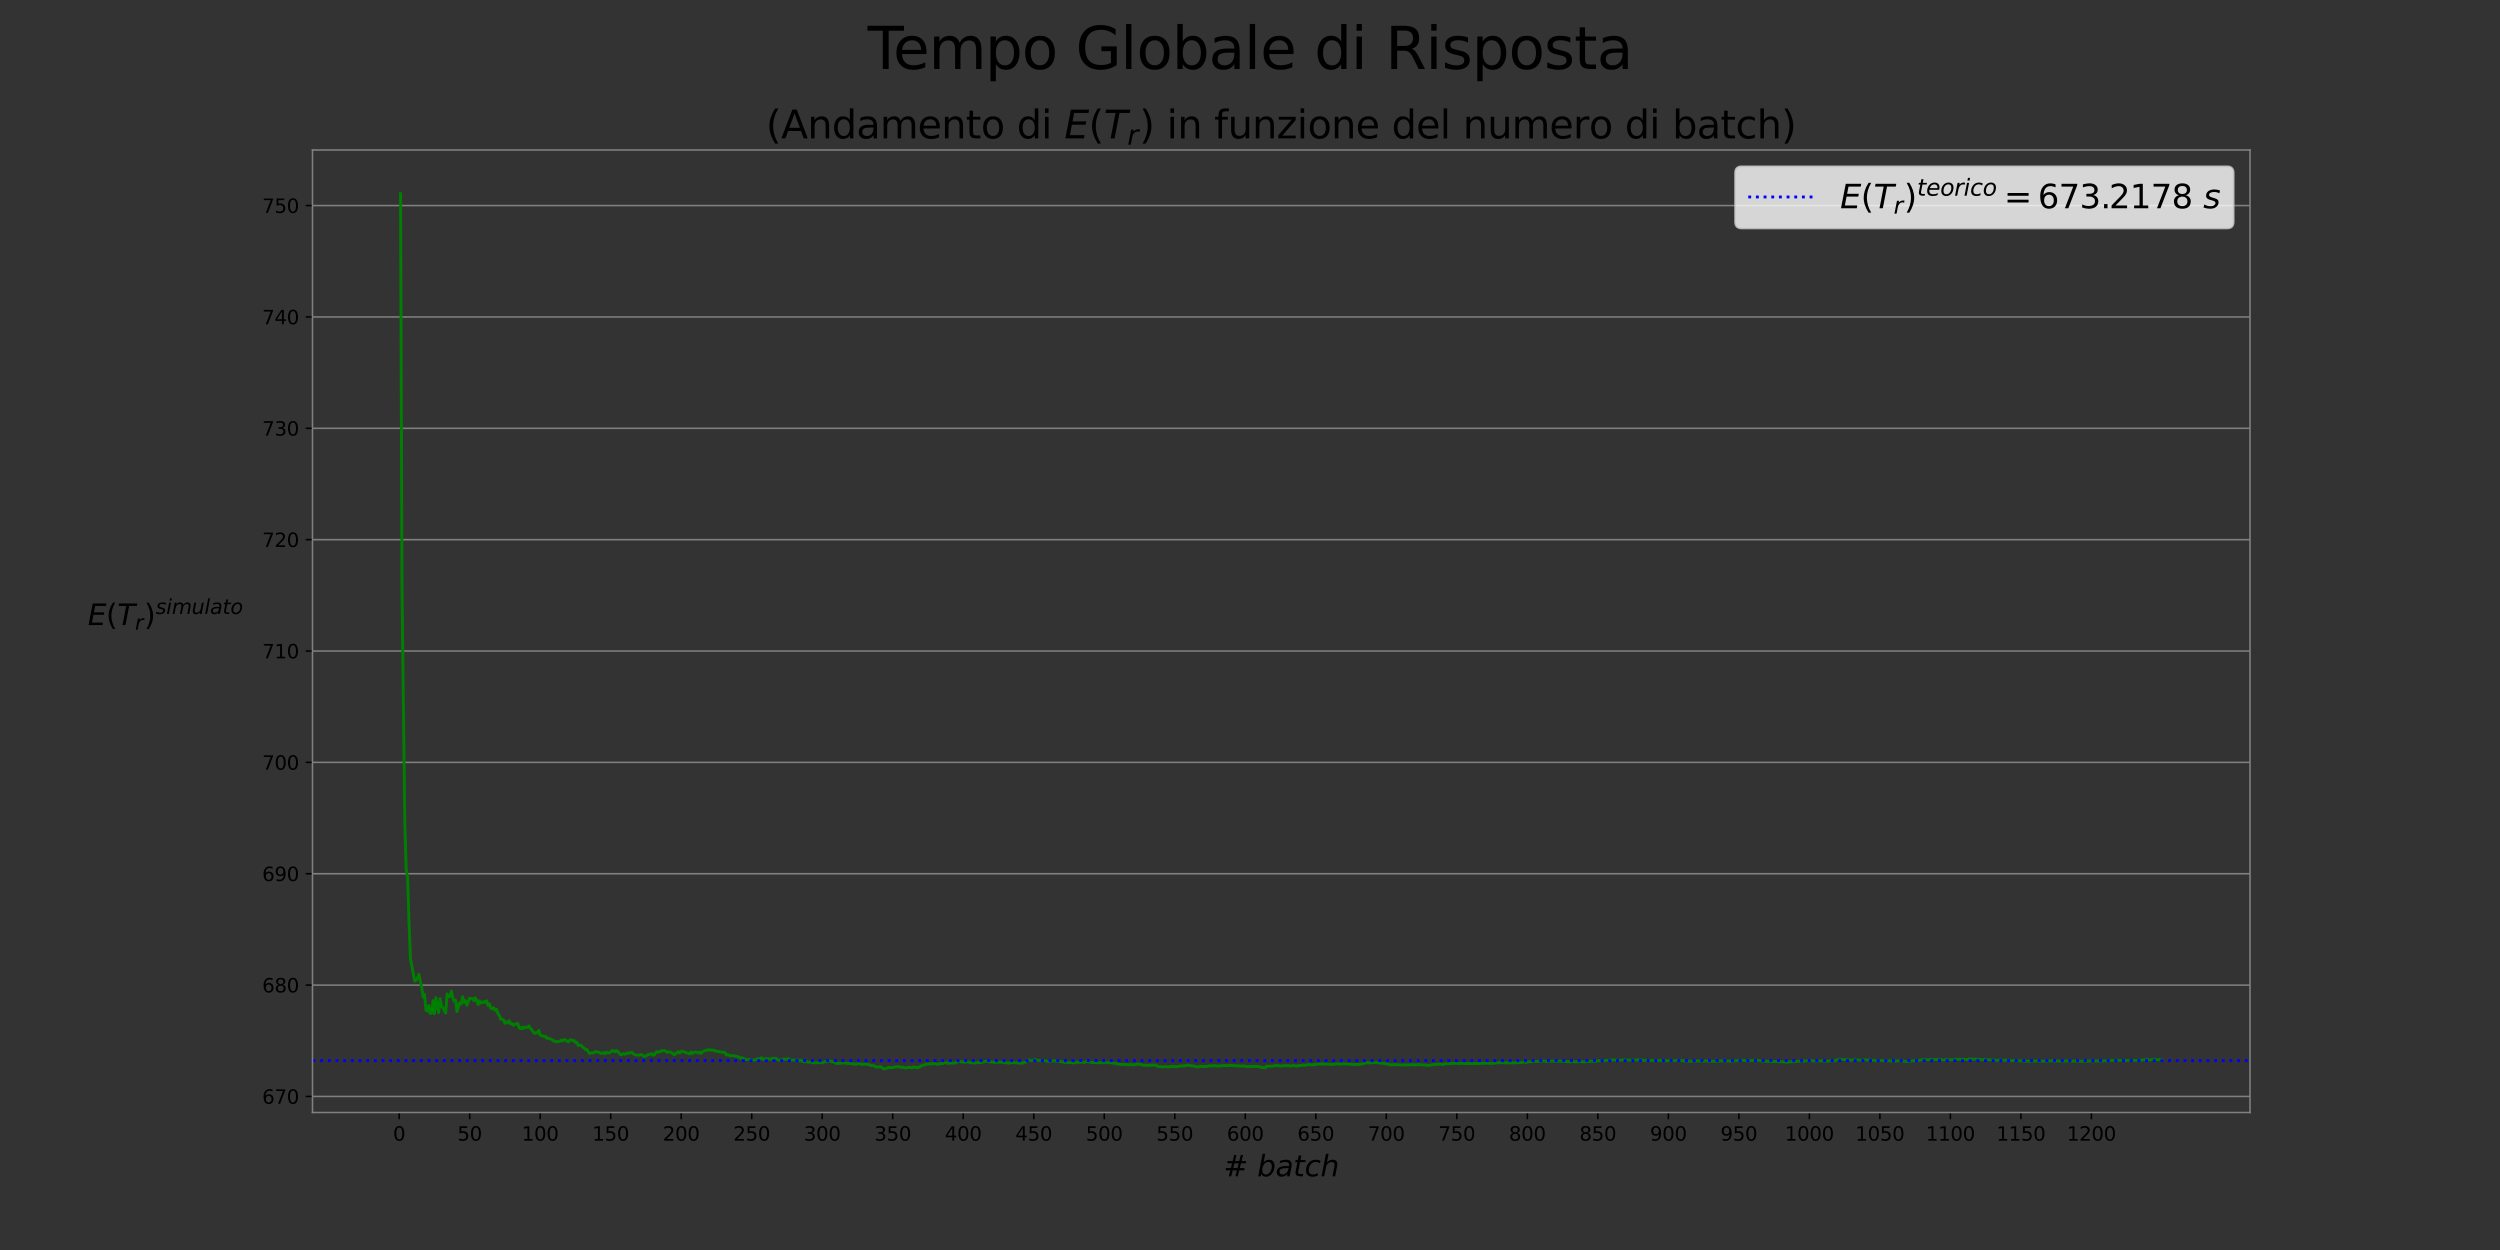 <?xml version="1.0" encoding="utf-8" standalone="no"?>
<!DOCTYPE svg PUBLIC "-//W3C//DTD SVG 1.1//EN"
  "http://www.w3.org/Graphics/SVG/1.1/DTD/svg11.dtd">
<svg xmlns:xlink="http://www.w3.org/1999/xlink" width="1296pt" height="648pt" viewBox="0 0 1296 648" xmlns="http://www.w3.org/2000/svg" version="1.1">
 <rect x="0" y="0" width="1296" height="648" fill="#333333" stroke="none"/>
 <defs>
  <style type="text/css">*{stroke-linejoin: round; stroke-linecap: butt}</style>
 </defs>
 <g id="figure_1">
  <g id="patch_1">
   <path d="M 0 648 
L 1296 648 
L 1296 0 
L 0 0 
L 0 648 
z
" style="fill: none"/>
  </g>
  <g id="axes_1">
   <g id="patch_2">
    <path d="M 162 576.72 
L 1166.4 576.72 
L 1166.4 77.76 
L 162 77.76 
L 162 576.72 
z
" style="fill: none"/>
   </g>
   <g id="matplotlib.axis_1">
    <g id="xtick_1">
     <g id="line2d_1">
      <defs>
       <path id="mddec395fd0" d="M 0 0 
L 0 3.5 
" style="stroke: #000000; stroke-width: 0.8"/>
      </defs>
      <g>
       <use xlink:href="#mddec395fd0" x="206.923" y="576.72" style="stroke: #000000; stroke-width: 0.8"/>
      </g>
     </g>
     <g id="text_1">
      <!-- 0 -->
      <g transform="translate(203.742 591.318) scale(0.1 -0.1)">
       <defs>
        <path id="DejaVuSans-30" d="M 2034 4250 
Q 1547 4250 1301 3770 
Q 1056 3291 1056 2328 
Q 1056 1369 1301 889 
Q 1547 409 2034 409 
Q 2525 409 2770 889 
Q 3016 1369 3016 2328 
Q 3016 3291 2770 3770 
Q 2525 4250 2034 4250 
z
M 2034 4750 
Q 2819 4750 3233 4129 
Q 3647 3509 3647 2328 
Q 3647 1150 3233 529 
Q 2819 -91 2034 -91 
Q 1250 -91 836 529 
Q 422 1150 422 2328 
Q 422 3509 836 4129 
Q 1250 4750 2034 4750 
z
" transform="scale(0.016)"/>
       </defs>
       <use xlink:href="#DejaVuSans-30"/>
      </g>
     </g>
    </g>
    <g id="xtick_2">
     <g id="line2d_2">
      <g>
       <use xlink:href="#mddec395fd0" x="243.476" y="576.72" style="stroke: #000000; stroke-width: 0.8"/>
      </g>
     </g>
     <g id="text_2">
      <!-- 50 -->
      <g transform="translate(237.114 591.318) scale(0.1 -0.1)">
       <defs>
        <path id="DejaVuSans-35" d="M 691 4666 
L 3169 4666 
L 3169 4134 
L 1269 4134 
L 1269 2991 
Q 1406 3038 1543 3061 
Q 1681 3084 1819 3084 
Q 2600 3084 3056 2656 
Q 3513 2228 3513 1497 
Q 3513 744 3044 326 
Q 2575 -91 1722 -91 
Q 1428 -91 1123 -41 
Q 819 9 494 109 
L 494 744 
Q 775 591 1075 516 
Q 1375 441 1709 441 
Q 2250 441 2565 725 
Q 2881 1009 2881 1497 
Q 2881 1984 2565 2268 
Q 2250 2553 1709 2553 
Q 1456 2553 1204 2497 
Q 953 2441 691 2322 
L 691 4666 
z
" transform="scale(0.016)"/>
       </defs>
       <use xlink:href="#DejaVuSans-35"/>
       <use xlink:href="#DejaVuSans-30" x="63.623"/>
      </g>
     </g>
    </g>
    <g id="xtick_3">
     <g id="line2d_3">
      <g>
       <use xlink:href="#mddec395fd0" x="280.029" y="576.72" style="stroke: #000000; stroke-width: 0.8"/>
      </g>
     </g>
     <g id="text_3">
      <!-- 100 -->
      <g transform="translate(270.485 591.318) scale(0.1 -0.1)">
       <defs>
        <path id="DejaVuSans-31" d="M 794 531 
L 1825 531 
L 1825 4091 
L 703 3866 
L 703 4441 
L 1819 4666 
L 2450 4666 
L 2450 531 
L 3481 531 
L 3481 0 
L 794 0 
L 794 531 
z
" transform="scale(0.016)"/>
       </defs>
       <use xlink:href="#DejaVuSans-31"/>
       <use xlink:href="#DejaVuSans-30" x="63.623"/>
       <use xlink:href="#DejaVuSans-30" x="127.246"/>
      </g>
     </g>
    </g>
    <g id="xtick_4">
     <g id="line2d_4">
      <g>
       <use xlink:href="#mddec395fd0" x="316.582" y="576.72" style="stroke: #000000; stroke-width: 0.8"/>
      </g>
     </g>
     <g id="text_4">
      <!-- 150 -->
      <g transform="translate(307.038 591.318) scale(0.1 -0.1)">
       <use xlink:href="#DejaVuSans-31"/>
       <use xlink:href="#DejaVuSans-35" x="63.623"/>
       <use xlink:href="#DejaVuSans-30" x="127.246"/>
      </g>
     </g>
    </g>
    <g id="xtick_5">
     <g id="line2d_5">
      <g>
       <use xlink:href="#mddec395fd0" x="353.135" y="576.72" style="stroke: #000000; stroke-width: 0.8"/>
      </g>
     </g>
     <g id="text_5">
      <!-- 200 -->
      <g transform="translate(343.591 591.318) scale(0.1 -0.1)">
       <defs>
        <path id="DejaVuSans-32" d="M 1228 531 
L 3431 531 
L 3431 0 
L 469 0 
L 469 531 
Q 828 903 1448 1529 
Q 2069 2156 2228 2338 
Q 2531 2678 2651 2914 
Q 2772 3150 2772 3378 
Q 2772 3750 2511 3984 
Q 2250 4219 1831 4219 
Q 1534 4219 1204 4116 
Q 875 4013 500 3803 
L 500 4441 
Q 881 4594 1212 4672 
Q 1544 4750 1819 4750 
Q 2544 4750 2975 4387 
Q 3406 4025 3406 3419 
Q 3406 3131 3298 2873 
Q 3191 2616 2906 2266 
Q 2828 2175 2409 1742 
Q 1991 1309 1228 531 
z
" transform="scale(0.016)"/>
       </defs>
       <use xlink:href="#DejaVuSans-32"/>
       <use xlink:href="#DejaVuSans-30" x="63.623"/>
       <use xlink:href="#DejaVuSans-30" x="127.246"/>
      </g>
     </g>
    </g>
    <g id="xtick_6">
     <g id="line2d_6">
      <g>
       <use xlink:href="#mddec395fd0" x="389.688" y="576.72" style="stroke: #000000; stroke-width: 0.8"/>
      </g>
     </g>
     <g id="text_6">
      <!-- 250 -->
      <g transform="translate(380.144 591.318) scale(0.1 -0.1)">
       <use xlink:href="#DejaVuSans-32"/>
       <use xlink:href="#DejaVuSans-35" x="63.623"/>
       <use xlink:href="#DejaVuSans-30" x="127.246"/>
      </g>
     </g>
    </g>
    <g id="xtick_7">
     <g id="line2d_7">
      <g>
       <use xlink:href="#mddec395fd0" x="426.241" y="576.72" style="stroke: #000000; stroke-width: 0.8"/>
      </g>
     </g>
     <g id="text_7">
      <!-- 300 -->
      <g transform="translate(416.697 591.318) scale(0.1 -0.1)">
       <defs>
        <path id="DejaVuSans-33" d="M 2597 2516 
Q 3050 2419 3304 2112 
Q 3559 1806 3559 1356 
Q 3559 666 3084 287 
Q 2609 -91 1734 -91 
Q 1441 -91 1130 -33 
Q 819 25 488 141 
L 488 750 
Q 750 597 1062 519 
Q 1375 441 1716 441 
Q 2309 441 2620 675 
Q 2931 909 2931 1356 
Q 2931 1769 2642 2001 
Q 2353 2234 1838 2234 
L 1294 2234 
L 1294 2753 
L 1863 2753 
Q 2328 2753 2575 2939 
Q 2822 3125 2822 3475 
Q 2822 3834 2567 4026 
Q 2313 4219 1838 4219 
Q 1578 4219 1281 4162 
Q 984 4106 628 3988 
L 628 4550 
Q 988 4650 1302 4700 
Q 1616 4750 1894 4750 
Q 2613 4750 3031 4423 
Q 3450 4097 3450 3541 
Q 3450 3153 3228 2886 
Q 3006 2619 2597 2516 
z
" transform="scale(0.016)"/>
       </defs>
       <use xlink:href="#DejaVuSans-33"/>
       <use xlink:href="#DejaVuSans-30" x="63.623"/>
       <use xlink:href="#DejaVuSans-30" x="127.246"/>
      </g>
     </g>
    </g>
    <g id="xtick_8">
     <g id="line2d_8">
      <g>
       <use xlink:href="#mddec395fd0" x="462.794" y="576.72" style="stroke: #000000; stroke-width: 0.8"/>
      </g>
     </g>
     <g id="text_8">
      <!-- 350 -->
      <g transform="translate(453.25 591.318) scale(0.1 -0.1)">
       <use xlink:href="#DejaVuSans-33"/>
       <use xlink:href="#DejaVuSans-35" x="63.623"/>
       <use xlink:href="#DejaVuSans-30" x="127.246"/>
      </g>
     </g>
    </g>
    <g id="xtick_9">
     <g id="line2d_9">
      <g>
       <use xlink:href="#mddec395fd0" x="499.347" y="576.72" style="stroke: #000000; stroke-width: 0.8"/>
      </g>
     </g>
     <g id="text_9">
      <!-- 400 -->
      <g transform="translate(489.803 591.318) scale(0.1 -0.1)">
       <defs>
        <path id="DejaVuSans-34" d="M 2419 4116 
L 825 1625 
L 2419 1625 
L 2419 4116 
z
M 2253 4666 
L 3047 4666 
L 3047 1625 
L 3713 1625 
L 3713 1100 
L 3047 1100 
L 3047 0 
L 2419 0 
L 2419 1100 
L 313 1100 
L 313 1709 
L 2253 4666 
z
" transform="scale(0.016)"/>
       </defs>
       <use xlink:href="#DejaVuSans-34"/>
       <use xlink:href="#DejaVuSans-30" x="63.623"/>
       <use xlink:href="#DejaVuSans-30" x="127.246"/>
      </g>
     </g>
    </g>
    <g id="xtick_10">
     <g id="line2d_10">
      <g>
       <use xlink:href="#mddec395fd0" x="535.899" y="576.72" style="stroke: #000000; stroke-width: 0.8"/>
      </g>
     </g>
     <g id="text_10">
      <!-- 450 -->
      <g transform="translate(526.356 591.318) scale(0.1 -0.1)">
       <use xlink:href="#DejaVuSans-34"/>
       <use xlink:href="#DejaVuSans-35" x="63.623"/>
       <use xlink:href="#DejaVuSans-30" x="127.246"/>
      </g>
     </g>
    </g>
    <g id="xtick_11">
     <g id="line2d_11">
      <g>
       <use xlink:href="#mddec395fd0" x="572.452" y="576.72" style="stroke: #000000; stroke-width: 0.8"/>
      </g>
     </g>
     <g id="text_11">
      <!-- 500 -->
      <g transform="translate(562.909 591.318) scale(0.1 -0.1)">
       <use xlink:href="#DejaVuSans-35"/>
       <use xlink:href="#DejaVuSans-30" x="63.623"/>
       <use xlink:href="#DejaVuSans-30" x="127.246"/>
      </g>
     </g>
    </g>
    <g id="xtick_12">
     <g id="line2d_12">
      <g>
       <use xlink:href="#mddec395fd0" x="609.005" y="576.72" style="stroke: #000000; stroke-width: 0.8"/>
      </g>
     </g>
     <g id="text_12">
      <!-- 550 -->
      <g transform="translate(599.461 591.318) scale(0.1 -0.1)">
       <use xlink:href="#DejaVuSans-35"/>
       <use xlink:href="#DejaVuSans-35" x="63.623"/>
       <use xlink:href="#DejaVuSans-30" x="127.246"/>
      </g>
     </g>
    </g>
    <g id="xtick_13">
     <g id="line2d_13">
      <g>
       <use xlink:href="#mddec395fd0" x="645.558" y="576.72" style="stroke: #000000; stroke-width: 0.8"/>
      </g>
     </g>
     <g id="text_13">
      <!-- 600 -->
      <g transform="translate(636.014 591.318) scale(0.1 -0.1)">
       <defs>
        <path id="DejaVuSans-36" d="M 2113 2584 
Q 1688 2584 1439 2293 
Q 1191 2003 1191 1497 
Q 1191 994 1439 701 
Q 1688 409 2113 409 
Q 2538 409 2786 701 
Q 3034 994 3034 1497 
Q 3034 2003 2786 2293 
Q 2538 2584 2113 2584 
z
M 3366 4563 
L 3366 3988 
Q 3128 4100 2886 4159 
Q 2644 4219 2406 4219 
Q 1781 4219 1451 3797 
Q 1122 3375 1075 2522 
Q 1259 2794 1537 2939 
Q 1816 3084 2150 3084 
Q 2853 3084 3261 2657 
Q 3669 2231 3669 1497 
Q 3669 778 3244 343 
Q 2819 -91 2113 -91 
Q 1303 -91 875 529 
Q 447 1150 447 2328 
Q 447 3434 972 4092 
Q 1497 4750 2381 4750 
Q 2619 4750 2861 4703 
Q 3103 4656 3366 4563 
z
" transform="scale(0.016)"/>
       </defs>
       <use xlink:href="#DejaVuSans-36"/>
       <use xlink:href="#DejaVuSans-30" x="63.623"/>
       <use xlink:href="#DejaVuSans-30" x="127.246"/>
      </g>
     </g>
    </g>
    <g id="xtick_14">
     <g id="line2d_14">
      <g>
       <use xlink:href="#mddec395fd0" x="682.111" y="576.72" style="stroke: #000000; stroke-width: 0.8"/>
      </g>
     </g>
     <g id="text_14">
      <!-- 650 -->
      <g transform="translate(672.567 591.318) scale(0.1 -0.1)">
       <use xlink:href="#DejaVuSans-36"/>
       <use xlink:href="#DejaVuSans-35" x="63.623"/>
       <use xlink:href="#DejaVuSans-30" x="127.246"/>
      </g>
     </g>
    </g>
    <g id="xtick_15">
     <g id="line2d_15">
      <g>
       <use xlink:href="#mddec395fd0" x="718.664" y="576.72" style="stroke: #000000; stroke-width: 0.8"/>
      </g>
     </g>
     <g id="text_15">
      <!-- 700 -->
      <g transform="translate(709.12 591.318) scale(0.1 -0.1)">
       <defs>
        <path id="DejaVuSans-37" d="M 525 4666 
L 3525 4666 
L 3525 4397 
L 1831 0 
L 1172 0 
L 2766 4134 
L 525 4134 
L 525 4666 
z
" transform="scale(0.016)"/>
       </defs>
       <use xlink:href="#DejaVuSans-37"/>
       <use xlink:href="#DejaVuSans-30" x="63.623"/>
       <use xlink:href="#DejaVuSans-30" x="127.246"/>
      </g>
     </g>
    </g>
    <g id="xtick_16">
     <g id="line2d_16">
      <g>
       <use xlink:href="#mddec395fd0" x="755.217" y="576.72" style="stroke: #000000; stroke-width: 0.8"/>
      </g>
     </g>
     <g id="text_16">
      <!-- 750 -->
      <g transform="translate(745.673 591.318) scale(0.1 -0.1)">
       <use xlink:href="#DejaVuSans-37"/>
       <use xlink:href="#DejaVuSans-35" x="63.623"/>
       <use xlink:href="#DejaVuSans-30" x="127.246"/>
      </g>
     </g>
    </g>
    <g id="xtick_17">
     <g id="line2d_17">
      <g>
       <use xlink:href="#mddec395fd0" x="791.77" y="576.72" style="stroke: #000000; stroke-width: 0.8"/>
      </g>
     </g>
     <g id="text_17">
      <!-- 800 -->
      <g transform="translate(782.226 591.318) scale(0.1 -0.1)">
       <defs>
        <path id="DejaVuSans-38" d="M 2034 2216 
Q 1584 2216 1326 1975 
Q 1069 1734 1069 1313 
Q 1069 891 1326 650 
Q 1584 409 2034 409 
Q 2484 409 2743 651 
Q 3003 894 3003 1313 
Q 3003 1734 2745 1975 
Q 2488 2216 2034 2216 
z
M 1403 2484 
Q 997 2584 770 2862 
Q 544 3141 544 3541 
Q 544 4100 942 4425 
Q 1341 4750 2034 4750 
Q 2731 4750 3128 4425 
Q 3525 4100 3525 3541 
Q 3525 3141 3298 2862 
Q 3072 2584 2669 2484 
Q 3125 2378 3379 2068 
Q 3634 1759 3634 1313 
Q 3634 634 3220 271 
Q 2806 -91 2034 -91 
Q 1263 -91 848 271 
Q 434 634 434 1313 
Q 434 1759 690 2068 
Q 947 2378 1403 2484 
z
M 1172 3481 
Q 1172 3119 1398 2916 
Q 1625 2713 2034 2713 
Q 2441 2713 2670 2916 
Q 2900 3119 2900 3481 
Q 2900 3844 2670 4047 
Q 2441 4250 2034 4250 
Q 1625 4250 1398 4047 
Q 1172 3844 1172 3481 
z
" transform="scale(0.016)"/>
       </defs>
       <use xlink:href="#DejaVuSans-38"/>
       <use xlink:href="#DejaVuSans-30" x="63.623"/>
       <use xlink:href="#DejaVuSans-30" x="127.246"/>
      </g>
     </g>
    </g>
    <g id="xtick_18">
     <g id="line2d_18">
      <g>
       <use xlink:href="#mddec395fd0" x="828.322" y="576.72" style="stroke: #000000; stroke-width: 0.8"/>
      </g>
     </g>
     <g id="text_18">
      <!-- 850 -->
      <g transform="translate(818.779 591.318) scale(0.1 -0.1)">
       <use xlink:href="#DejaVuSans-38"/>
       <use xlink:href="#DejaVuSans-35" x="63.623"/>
       <use xlink:href="#DejaVuSans-30" x="127.246"/>
      </g>
     </g>
    </g>
    <g id="xtick_19">
     <g id="line2d_19">
      <g>
       <use xlink:href="#mddec395fd0" x="864.875" y="576.72" style="stroke: #000000; stroke-width: 0.8"/>
      </g>
     </g>
     <g id="text_19">
      <!-- 900 -->
      <g transform="translate(855.332 591.318) scale(0.1 -0.1)">
       <defs>
        <path id="DejaVuSans-39" d="M 703 97 
L 703 672 
Q 941 559 1184 500 
Q 1428 441 1663 441 
Q 2288 441 2617 861 
Q 2947 1281 2994 2138 
Q 2813 1869 2534 1725 
Q 2256 1581 1919 1581 
Q 1219 1581 811 2004 
Q 403 2428 403 3163 
Q 403 3881 828 4315 
Q 1253 4750 1959 4750 
Q 2769 4750 3195 4129 
Q 3622 3509 3622 2328 
Q 3622 1225 3098 567 
Q 2575 -91 1691 -91 
Q 1453 -91 1209 -44 
Q 966 3 703 97 
z
M 1959 2075 
Q 2384 2075 2632 2365 
Q 2881 2656 2881 3163 
Q 2881 3666 2632 3958 
Q 2384 4250 1959 4250 
Q 1534 4250 1286 3958 
Q 1038 3666 1038 3163 
Q 1038 2656 1286 2365 
Q 1534 2075 1959 2075 
z
" transform="scale(0.016)"/>
       </defs>
       <use xlink:href="#DejaVuSans-39"/>
       <use xlink:href="#DejaVuSans-30" x="63.623"/>
       <use xlink:href="#DejaVuSans-30" x="127.246"/>
      </g>
     </g>
    </g>
    <g id="xtick_20">
     <g id="line2d_20">
      <g>
       <use xlink:href="#mddec395fd0" x="901.428" y="576.72" style="stroke: #000000; stroke-width: 0.8"/>
      </g>
     </g>
     <g id="text_20">
      <!-- 950 -->
      <g transform="translate(891.884 591.318) scale(0.1 -0.1)">
       <use xlink:href="#DejaVuSans-39"/>
       <use xlink:href="#DejaVuSans-35" x="63.623"/>
       <use xlink:href="#DejaVuSans-30" x="127.246"/>
      </g>
     </g>
    </g>
    <g id="xtick_21">
     <g id="line2d_21">
      <g>
       <use xlink:href="#mddec395fd0" x="937.981" y="576.72" style="stroke: #000000; stroke-width: 0.8"/>
      </g>
     </g>
     <g id="text_21">
      <!-- 1000 -->
      <g transform="translate(925.256 591.318) scale(0.1 -0.1)">
       <use xlink:href="#DejaVuSans-31"/>
       <use xlink:href="#DejaVuSans-30" x="63.623"/>
       <use xlink:href="#DejaVuSans-30" x="127.246"/>
       <use xlink:href="#DejaVuSans-30" x="190.869"/>
      </g>
     </g>
    </g>
    <g id="xtick_22">
     <g id="line2d_22">
      <g>
       <use xlink:href="#mddec395fd0" x="974.534" y="576.72" style="stroke: #000000; stroke-width: 0.8"/>
      </g>
     </g>
     <g id="text_22">
      <!-- 1050 -->
      <g transform="translate(961.809 591.318) scale(0.1 -0.1)">
       <use xlink:href="#DejaVuSans-31"/>
       <use xlink:href="#DejaVuSans-30" x="63.623"/>
       <use xlink:href="#DejaVuSans-35" x="127.246"/>
       <use xlink:href="#DejaVuSans-30" x="190.869"/>
      </g>
     </g>
    </g>
    <g id="xtick_23">
     <g id="line2d_23">
      <g>
       <use xlink:href="#mddec395fd0" x="1011.087" y="576.72" style="stroke: #000000; stroke-width: 0.8"/>
      </g>
     </g>
     <g id="text_23">
      <!-- 1100 -->
      <g transform="translate(998.362 591.318) scale(0.1 -0.1)">
       <use xlink:href="#DejaVuSans-31"/>
       <use xlink:href="#DejaVuSans-31" x="63.623"/>
       <use xlink:href="#DejaVuSans-30" x="127.246"/>
       <use xlink:href="#DejaVuSans-30" x="190.869"/>
      </g>
     </g>
    </g>
    <g id="xtick_24">
     <g id="line2d_24">
      <g>
       <use xlink:href="#mddec395fd0" x="1047.64" y="576.72" style="stroke: #000000; stroke-width: 0.8"/>
      </g>
     </g>
     <g id="text_24">
      <!-- 1150 -->
      <g transform="translate(1034.915 591.318) scale(0.1 -0.1)">
       <use xlink:href="#DejaVuSans-31"/>
       <use xlink:href="#DejaVuSans-31" x="63.623"/>
       <use xlink:href="#DejaVuSans-35" x="127.246"/>
       <use xlink:href="#DejaVuSans-30" x="190.869"/>
      </g>
     </g>
    </g>
    <g id="xtick_25">
     <g id="line2d_25">
      <g>
       <use xlink:href="#mddec395fd0" x="1084.193" y="576.72" style="stroke: #000000; stroke-width: 0.8"/>
      </g>
     </g>
     <g id="text_25">
      <!-- 1200 -->
      <g transform="translate(1071.468 591.318) scale(0.1 -0.1)">
       <use xlink:href="#DejaVuSans-31"/>
       <use xlink:href="#DejaVuSans-32" x="63.623"/>
       <use xlink:href="#DejaVuSans-30" x="127.246"/>
       <use xlink:href="#DejaVuSans-30" x="190.869"/>
      </g>
     </g>
    </g>
    <g id="text_26">
     <!-- $\#\ batch$ -->
     <g transform="translate(634.275 609.796) scale(0.15 -0.15)">
      <defs>
       <path id="DejaVuSans-23" d="M 3272 2816 
L 2363 2816 
L 2100 1772 
L 3016 1772 
L 3272 2816 
z
M 2803 4594 
L 2478 3297 
L 3391 3297 
L 3719 4594 
L 4219 4594 
L 3897 3297 
L 4872 3297 
L 4872 2816 
L 3775 2816 
L 3519 1772 
L 4513 1772 
L 4513 1294 
L 3397 1294 
L 3072 0 
L 2572 0 
L 2894 1294 
L 1978 1294 
L 1656 0 
L 1153 0 
L 1478 1294 
L 494 1294 
L 494 1772 
L 1594 1772 
L 1856 2816 
L 850 2816 
L 850 3297 
L 1978 3297 
L 2297 4594 
L 2803 4594 
z
" transform="scale(0.016)"/>
       <path id="DejaVuSans-Oblique-62" d="M 3169 2138 
Q 3169 2591 2961 2847 
Q 2753 3103 2388 3103 
Q 2122 3103 1889 2973 
Q 1656 2844 1484 2597 
Q 1303 2338 1198 1995 
Q 1094 1653 1094 1313 
Q 1094 881 1298 636 
Q 1503 391 1863 391 
Q 2134 391 2365 517 
Q 2597 644 2772 891 
Q 2950 1147 3059 1487 
Q 3169 1828 3169 2138 
z
M 1381 2969 
Q 1594 3256 1914 3420 
Q 2234 3584 2584 3584 
Q 3122 3584 3439 3221 
Q 3756 2859 3756 2241 
Q 3756 1734 3570 1259 
Q 3384 784 3041 416 
Q 2816 172 2522 40 
Q 2228 -91 1906 -91 
Q 1566 -91 1316 65 
Q 1066 222 909 531 
L 806 0 
L 231 0 
L 1178 4863 
L 1753 4863 
L 1381 2969 
z
" transform="scale(0.016)"/>
       <path id="DejaVuSans-Oblique-61" d="M 3438 1997 
L 3047 0 
L 2472 0 
L 2578 531 
Q 2325 219 2001 64 
Q 1678 -91 1281 -91 
Q 834 -91 548 182 
Q 263 456 263 884 
Q 263 1497 752 1853 
Q 1241 2209 2100 2209 
L 2900 2209 
L 2931 2363 
Q 2938 2388 2941 2417 
Q 2944 2447 2944 2509 
Q 2944 2788 2717 2942 
Q 2491 3097 2081 3097 
Q 1800 3097 1504 3025 
Q 1209 2953 897 2809 
L 997 3341 
Q 1322 3463 1633 3523 
Q 1944 3584 2234 3584 
Q 2853 3584 3176 3315 
Q 3500 3047 3500 2534 
Q 3500 2431 3484 2292 
Q 3469 2153 3438 1997 
z
M 2816 1759 
L 2241 1759 
Q 1534 1759 1195 1570 
Q 856 1381 856 984 
Q 856 709 1029 553 
Q 1203 397 1509 397 
Q 1978 397 2328 733 
Q 2678 1069 2791 1631 
L 2816 1759 
z
" transform="scale(0.016)"/>
       <path id="DejaVuSans-Oblique-74" d="M 2706 3500 
L 2619 3053 
L 1472 3053 
L 1100 1153 
Q 1081 1047 1072 975 
Q 1063 903 1063 863 
Q 1063 663 1183 572 
Q 1303 481 1569 481 
L 2150 481 
L 2053 0 
L 1503 0 
Q 991 0 739 200 
Q 488 400 488 806 
Q 488 878 497 964 
Q 506 1050 525 1153 
L 897 3053 
L 409 3053 
L 500 3500 
L 978 3500 
L 1172 4494 
L 1747 4494 
L 1556 3500 
L 2706 3500 
z
" transform="scale(0.016)"/>
       <path id="DejaVuSans-Oblique-63" d="M 3431 3366 
L 3316 2797 
Q 3109 2947 2876 3022 
Q 2644 3097 2394 3097 
Q 2119 3097 1870 3000 
Q 1622 2903 1453 2725 
Q 1184 2453 1037 2087 
Q 891 1722 891 1331 
Q 891 859 1127 628 
Q 1363 397 1844 397 
Q 2081 397 2348 469 
Q 2616 541 2906 684 
L 2797 116 
Q 2547 13 2283 -39 
Q 2019 -91 1741 -91 
Q 1044 -91 669 257 
Q 294 606 294 1253 
Q 294 1797 489 2255 
Q 684 2713 1069 3078 
Q 1331 3328 1684 3456 
Q 2038 3584 2456 3584 
Q 2700 3584 2940 3529 
Q 3181 3475 3431 3366 
z
" transform="scale(0.016)"/>
       <path id="DejaVuSans-Oblique-68" d="M 3566 2113 
L 3156 0 
L 2578 0 
L 2988 2091 
Q 3016 2238 3031 2350 
Q 3047 2463 3047 2528 
Q 3047 2791 2881 2937 
Q 2716 3084 2419 3084 
Q 1956 3084 1617 2771 
Q 1278 2459 1178 1941 
L 800 0 
L 225 0 
L 1172 4863 
L 1747 4863 
L 1375 2950 
Q 1594 3244 1934 3414 
Q 2275 3584 2650 3584 
Q 3113 3584 3367 3334 
Q 3622 3084 3622 2631 
Q 3622 2519 3608 2391 
Q 3594 2263 3566 2113 
z
" transform="scale(0.016)"/>
      </defs>
      <use xlink:href="#DejaVuSans-23" transform="translate(0 0.016)"/>
      <use xlink:href="#DejaVuSans-Oblique-62" transform="translate(116.259 0.016)"/>
      <use xlink:href="#DejaVuSans-Oblique-61" transform="translate(179.736 0.016)"/>
      <use xlink:href="#DejaVuSans-Oblique-74" transform="translate(241.015 0.016)"/>
      <use xlink:href="#DejaVuSans-Oblique-63" transform="translate(280.224 0.016)"/>
      <use xlink:href="#DejaVuSans-Oblique-68" transform="translate(335.205 0.016)"/>
     </g>
    </g>
   </g>
   <g id="matplotlib.axis_2">
    <g id="ytick_1">
     <g id="line2d_26">
      <path d="M 162 568.4 
L 1166.4 568.4 
" clip-path="url(#p0474c51fbb)" style="fill: none; stroke: #808080; stroke-width: 0.8; stroke-linecap: square"/>
     </g>
     <g id="line2d_27">
      <defs>
       <path id="m120d993b43" d="M 0 0 
L -3.5 0 
" style="stroke: #000000; stroke-width: 0.8"/>
      </defs>
      <g>
       <use xlink:href="#m120d993b43" x="162" y="568.4" style="stroke: #000000; stroke-width: 0.8"/>
      </g>
     </g>
     <g id="text_27">
      <!-- 670 -->
      <g transform="translate(135.912 572.2) scale(0.1 -0.1)">
       <use xlink:href="#DejaVuSans-36"/>
       <use xlink:href="#DejaVuSans-37" x="63.623"/>
       <use xlink:href="#DejaVuSans-30" x="127.246"/>
      </g>
     </g>
    </g>
    <g id="ytick_2">
     <g id="line2d_28">
      <path d="M 162 510.672 
L 1166.4 510.672 
" clip-path="url(#p0474c51fbb)" style="fill: none; stroke: #808080; stroke-width: 0.8; stroke-linecap: square"/>
     </g>
     <g id="line2d_29">
      <g>
       <use xlink:href="#m120d993b43" x="162" y="510.672" style="stroke: #000000; stroke-width: 0.8"/>
      </g>
     </g>
     <g id="text_28">
      <!-- 680 -->
      <g transform="translate(135.912 514.471) scale(0.1 -0.1)">
       <use xlink:href="#DejaVuSans-36"/>
       <use xlink:href="#DejaVuSans-38" x="63.623"/>
       <use xlink:href="#DejaVuSans-30" x="127.246"/>
      </g>
     </g>
    </g>
    <g id="ytick_3">
     <g id="line2d_30">
      <path d="M 162 452.944 
L 1166.4 452.944 
" clip-path="url(#p0474c51fbb)" style="fill: none; stroke: #808080; stroke-width: 0.8; stroke-linecap: square"/>
     </g>
     <g id="line2d_31">
      <g>
       <use xlink:href="#m120d993b43" x="162" y="452.944" style="stroke: #000000; stroke-width: 0.8"/>
      </g>
     </g>
     <g id="text_29">
      <!-- 690 -->
      <g transform="translate(135.912 456.743) scale(0.1 -0.1)">
       <use xlink:href="#DejaVuSans-36"/>
       <use xlink:href="#DejaVuSans-39" x="63.623"/>
       <use xlink:href="#DejaVuSans-30" x="127.246"/>
      </g>
     </g>
    </g>
    <g id="ytick_4">
     <g id="line2d_32">
      <path d="M 162 395.215 
L 1166.4 395.215 
" clip-path="url(#p0474c51fbb)" style="fill: none; stroke: #808080; stroke-width: 0.8; stroke-linecap: square"/>
     </g>
     <g id="line2d_33">
      <g>
       <use xlink:href="#m120d993b43" x="162" y="395.215" style="stroke: #000000; stroke-width: 0.8"/>
      </g>
     </g>
     <g id="text_30">
      <!-- 700 -->
      <g transform="translate(135.912 399.015) scale(0.1 -0.1)">
       <use xlink:href="#DejaVuSans-37"/>
       <use xlink:href="#DejaVuSans-30" x="63.623"/>
       <use xlink:href="#DejaVuSans-30" x="127.246"/>
      </g>
     </g>
    </g>
    <g id="ytick_5">
     <g id="line2d_34">
      <path d="M 162 337.487 
L 1166.4 337.487 
" clip-path="url(#p0474c51fbb)" style="fill: none; stroke: #808080; stroke-width: 0.8; stroke-linecap: square"/>
     </g>
     <g id="line2d_35">
      <g>
       <use xlink:href="#m120d993b43" x="162" y="337.487" style="stroke: #000000; stroke-width: 0.8"/>
      </g>
     </g>
     <g id="text_31">
      <!-- 710 -->
      <g transform="translate(135.912 341.286) scale(0.1 -0.1)">
       <use xlink:href="#DejaVuSans-37"/>
       <use xlink:href="#DejaVuSans-31" x="63.623"/>
       <use xlink:href="#DejaVuSans-30" x="127.246"/>
      </g>
     </g>
    </g>
    <g id="ytick_6">
     <g id="line2d_36">
      <path d="M 162 279.759 
L 1166.4 279.759 
" clip-path="url(#p0474c51fbb)" style="fill: none; stroke: #808080; stroke-width: 0.8; stroke-linecap: square"/>
     </g>
     <g id="line2d_37">
      <g>
       <use xlink:href="#m120d993b43" x="162" y="279.759" style="stroke: #000000; stroke-width: 0.8"/>
      </g>
     </g>
     <g id="text_32">
      <!-- 720 -->
      <g transform="translate(135.912 283.558) scale(0.1 -0.1)">
       <use xlink:href="#DejaVuSans-37"/>
       <use xlink:href="#DejaVuSans-32" x="63.623"/>
       <use xlink:href="#DejaVuSans-30" x="127.246"/>
      </g>
     </g>
    </g>
    <g id="ytick_7">
     <g id="line2d_38">
      <path d="M 162 222.03 
L 1166.4 222.03 
" clip-path="url(#p0474c51fbb)" style="fill: none; stroke: #808080; stroke-width: 0.8; stroke-linecap: square"/>
     </g>
     <g id="line2d_39">
      <g>
       <use xlink:href="#m120d993b43" x="162" y="222.03" style="stroke: #000000; stroke-width: 0.8"/>
      </g>
     </g>
     <g id="text_33">
      <!-- 730 -->
      <g transform="translate(135.912 225.829) scale(0.1 -0.1)">
       <use xlink:href="#DejaVuSans-37"/>
       <use xlink:href="#DejaVuSans-33" x="63.623"/>
       <use xlink:href="#DejaVuSans-30" x="127.246"/>
      </g>
     </g>
    </g>
    <g id="ytick_8">
     <g id="line2d_40">
      <path d="M 162 164.302 
L 1166.4 164.302 
" clip-path="url(#p0474c51fbb)" style="fill: none; stroke: #808080; stroke-width: 0.8; stroke-linecap: square"/>
     </g>
     <g id="line2d_41">
      <g>
       <use xlink:href="#m120d993b43" x="162" y="164.302" style="stroke: #000000; stroke-width: 0.8"/>
      </g>
     </g>
     <g id="text_34">
      <!-- 740 -->
      <g transform="translate(135.912 168.101) scale(0.1 -0.1)">
       <use xlink:href="#DejaVuSans-37"/>
       <use xlink:href="#DejaVuSans-34" x="63.623"/>
       <use xlink:href="#DejaVuSans-30" x="127.246"/>
      </g>
     </g>
    </g>
    <g id="ytick_9">
     <g id="line2d_42">
      <path d="M 162 106.574 
L 1166.4 106.574 
" clip-path="url(#p0474c51fbb)" style="fill: none; stroke: #808080; stroke-width: 0.8; stroke-linecap: square"/>
     </g>
     <g id="line2d_43">
      <g>
       <use xlink:href="#m120d993b43" x="162" y="106.574" style="stroke: #000000; stroke-width: 0.8"/>
      </g>
     </g>
     <g id="text_35">
      <!-- 750 -->
      <g transform="translate(135.912 110.373) scale(0.1 -0.1)">
       <use xlink:href="#DejaVuSans-37"/>
       <use xlink:href="#DejaVuSans-35" x="63.623"/>
       <use xlink:href="#DejaVuSans-30" x="127.246"/>
      </g>
     </g>
    </g>
    <g id="text_36">
     <!-- $E(T_{r})^{simulato}$ -->
     <g transform="translate(45.487 324.12) scale(0.15 -0.15)">
      <defs>
       <path id="DejaVuSans-Oblique-45" d="M 1081 4666 
L 4031 4666 
L 3928 4134 
L 1606 4134 
L 1338 2753 
L 3566 2753 
L 3463 2222 
L 1234 2222 
L 909 531 
L 3284 531 
L 3181 0 
L 172 0 
L 1081 4666 
z
" transform="scale(0.016)"/>
       <path id="DejaVuSans-28" d="M 1984 4856 
Q 1566 4138 1362 3434 
Q 1159 2731 1159 2009 
Q 1159 1288 1364 580 
Q 1569 -128 1984 -844 
L 1484 -844 
Q 1016 -109 783 600 
Q 550 1309 550 2009 
Q 550 2706 781 3412 
Q 1013 4119 1484 4856 
L 1984 4856 
z
" transform="scale(0.016)"/>
       <path id="DejaVuSans-Oblique-54" d="M 378 4666 
L 4325 4666 
L 4225 4134 
L 2559 4134 
L 1759 0 
L 1125 0 
L 1925 4134 
L 275 4134 
L 378 4666 
z
" transform="scale(0.016)"/>
       <path id="DejaVuSans-Oblique-72" d="M 2853 2969 
Q 2766 3016 2653 3041 
Q 2541 3066 2413 3066 
Q 1953 3066 1609 2717 
Q 1266 2369 1153 1784 
L 800 0 
L 225 0 
L 909 3500 
L 1484 3500 
L 1375 2956 
Q 1603 3259 1920 3421 
Q 2238 3584 2597 3584 
Q 2691 3584 2781 3573 
Q 2872 3563 2963 3538 
L 2853 2969 
z
" transform="scale(0.016)"/>
       <path id="DejaVuSans-29" d="M 513 4856 
L 1013 4856 
Q 1481 4119 1714 3412 
Q 1947 2706 1947 2009 
Q 1947 1309 1714 600 
Q 1481 -109 1013 -844 
L 513 -844 
Q 928 -128 1133 580 
Q 1338 1288 1338 2009 
Q 1338 2731 1133 3434 
Q 928 4138 513 4856 
z
" transform="scale(0.016)"/>
       <path id="DejaVuSans-Oblique-73" d="M 3200 3397 
L 3091 2853 
Q 2863 2978 2609 3040 
Q 2356 3103 2088 3103 
Q 1634 3103 1373 2948 
Q 1113 2794 1113 2528 
Q 1113 2219 1719 2053 
Q 1766 2041 1788 2034 
L 1972 1978 
Q 2547 1819 2739 1644 
Q 2931 1469 2931 1166 
Q 2931 609 2489 259 
Q 2047 -91 1331 -91 
Q 1053 -91 747 -37 
Q 441 16 72 128 
L 184 722 
Q 500 559 806 475 
Q 1113 391 1394 391 
Q 1816 391 2080 572 
Q 2344 753 2344 1031 
Q 2344 1331 1650 1516 
L 1591 1531 
L 1394 1581 
Q 956 1697 753 1886 
Q 550 2075 550 2369 
Q 550 2928 970 3256 
Q 1391 3584 2113 3584 
Q 2397 3584 2667 3537 
Q 2938 3491 3200 3397 
z
" transform="scale(0.016)"/>
       <path id="DejaVuSans-Oblique-69" d="M 1172 4863 
L 1747 4863 
L 1606 4134 
L 1031 4134 
L 1172 4863 
z
M 909 3500 
L 1484 3500 
L 800 0 
L 225 0 
L 909 3500 
z
" transform="scale(0.016)"/>
       <path id="DejaVuSans-Oblique-6d" d="M 5747 2113 
L 5338 0 
L 4763 0 
L 5166 2094 
Q 5191 2228 5203 2325 
Q 5216 2422 5216 2491 
Q 5216 2772 5059 2928 
Q 4903 3084 4622 3084 
Q 4203 3084 3875 2770 
Q 3547 2456 3450 1953 
L 3066 0 
L 2491 0 
L 2900 2094 
Q 2925 2209 2937 2307 
Q 2950 2406 2950 2484 
Q 2950 2769 2794 2926 
Q 2638 3084 2363 3084 
Q 1938 3084 1609 2770 
Q 1281 2456 1184 1953 
L 800 0 
L 225 0 
L 909 3500 
L 1484 3500 
L 1375 2956 
Q 1609 3263 1923 3423 
Q 2238 3584 2597 3584 
Q 2978 3584 3223 3384 
Q 3469 3184 3519 2828 
Q 3781 3197 4126 3390 
Q 4472 3584 4856 3584 
Q 5306 3584 5551 3325 
Q 5797 3066 5797 2591 
Q 5797 2488 5784 2364 
Q 5772 2241 5747 2113 
z
" transform="scale(0.016)"/>
       <path id="DejaVuSans-Oblique-75" d="M 428 1388 
L 838 3500 
L 1416 3500 
L 1006 1409 
Q 975 1256 961 1147 
Q 947 1038 947 966 
Q 947 700 1109 554 
Q 1272 409 1569 409 
Q 2031 409 2368 721 
Q 2706 1034 2809 1563 
L 3194 3500 
L 3769 3500 
L 3091 0 
L 2516 0 
L 2631 550 
Q 2388 244 2052 76 
Q 1716 -91 1338 -91 
Q 878 -91 622 161 
Q 366 413 366 863 
Q 366 956 381 1097 
Q 397 1238 428 1388 
z
" transform="scale(0.016)"/>
       <path id="DejaVuSans-Oblique-6c" d="M 1172 4863 
L 1747 4863 
L 800 0 
L 225 0 
L 1172 4863 
z
" transform="scale(0.016)"/>
       <path id="DejaVuSans-Oblique-6f" d="M 1625 -91 
Q 1009 -91 651 289 
Q 294 669 294 1325 
Q 294 1706 417 2101 
Q 541 2497 738 2766 
Q 1047 3184 1428 3384 
Q 1809 3584 2291 3584 
Q 2888 3584 3255 3212 
Q 3622 2841 3622 2241 
Q 3622 1825 3500 1412 
Q 3378 1000 3181 728 
Q 2875 309 2494 109 
Q 2113 -91 1625 -91 
z
M 891 1344 
Q 891 869 1089 633 
Q 1288 397 1691 397 
Q 2269 397 2648 901 
Q 3028 1406 3028 2181 
Q 3028 2634 2825 2865 
Q 2622 3097 2228 3097 
Q 1903 3097 1650 2945 
Q 1397 2794 1197 2484 
Q 1050 2253 970 1956 
Q 891 1659 891 1344 
z
" transform="scale(0.016)"/>
      </defs>
      <use xlink:href="#DejaVuSans-Oblique-45" transform="translate(0 0.53)"/>
      <use xlink:href="#DejaVuSans-28" transform="translate(63.184 0.53)"/>
      <use xlink:href="#DejaVuSans-Oblique-54" transform="translate(102.197 0.53)"/>
      <use xlink:href="#DejaVuSans-Oblique-72" transform="translate(163.281 -15.877) scale(0.7)"/>
      <use xlink:href="#DejaVuSans-29" transform="translate(194.795 0.53)"/>
      <use xlink:href="#DejaVuSans-Oblique-73" transform="translate(234.766 38.811) scale(0.7)"/>
      <use xlink:href="#DejaVuSans-Oblique-69" transform="translate(271.235 38.811) scale(0.7)"/>
      <use xlink:href="#DejaVuSans-Oblique-6d" transform="translate(290.684 38.811) scale(0.7)"/>
      <use xlink:href="#DejaVuSans-Oblique-75" transform="translate(358.872 38.811) scale(0.7)"/>
      <use xlink:href="#DejaVuSans-Oblique-6c" transform="translate(403.237 38.811) scale(0.7)"/>
      <use xlink:href="#DejaVuSans-Oblique-61" transform="translate(422.686 38.811) scale(0.7)"/>
      <use xlink:href="#DejaVuSans-Oblique-74" transform="translate(465.581 38.811) scale(0.7)"/>
      <use xlink:href="#DejaVuSans-Oblique-6f" transform="translate(493.027 38.811) scale(0.7)"/>
     </g>
    </g>
   </g>
   <g id="line2d_44">
    <path d="M 207.655 100.44 
L 208.386 304.134 
L 209.848 426.452 
L 210.579 450.816 
L 211.31 454.905 
L 212.041 478.5 
L 212.772 496.887 
L 214.965 508.581 
L 215.696 508.29 
L 216.427 506.989 
L 217.158 505.091 
L 218.62 512.05 
L 219.351 516.884 
L 220.083 515.483 
L 220.814 523.631 
L 221.545 524.13 
L 222.276 521.206 
L 223.007 525.376 
L 223.738 525.091 
L 224.469 518.771 
L 225.2 525.51 
L 225.931 517.205 
L 226.662 521.708 
L 227.393 524.902 
L 228.124 517.697 
L 228.855 521.76 
L 229.586 522.346 
L 231.048 525.225 
L 231.779 515.223 
L 232.511 516.767 
L 233.242 516.566 
L 233.973 513.767 
L 234.704 517.121 
L 235.435 519.03 
L 236.166 518.473 
L 236.897 524.386 
L 237.628 521.54 
L 238.359 519.766 
L 239.09 520.533 
L 239.821 516.698 
L 240.552 519.585 
L 241.283 518.725 
L 242.014 521.075 
L 243.476 517.421 
L 244.207 517.767 
L 244.938 517.587 
L 245.67 518.778 
L 246.401 517.27 
L 247.132 518.604 
L 247.863 520.796 
L 248.594 518.852 
L 249.325 520.055 
L 250.787 519.204 
L 251.518 519.721 
L 252.249 518.816 
L 252.98 521.241 
L 253.711 520.411 
L 254.442 522.7 
L 255.173 522.925 
L 255.904 522.38 
L 256.635 523.773 
L 257.366 523.218 
L 258.098 525.398 
L 258.829 526.331 
L 259.56 528.319 
L 260.291 528.413 
L 261.022 528.623 
L 261.753 530.476 
L 262.484 529.745 
L 263.215 530.315 
L 263.946 529.135 
L 264.677 530.762 
L 265.408 530.66 
L 266.139 531.537 
L 266.87 530.926 
L 267.601 530.964 
L 268.332 530.461 
L 269.063 532.632 
L 269.794 533.306 
L 270.525 532.481 
L 271.257 533.179 
L 271.988 532.441 
L 272.719 532.753 
L 273.45 532.502 
L 274.181 531.783 
L 274.912 533.135 
L 275.643 533.77 
L 276.374 534.902 
L 277.105 535.741 
L 277.836 535.26 
L 278.567 535.497 
L 279.298 534.188 
L 280.029 536.617 
L 280.76 536.917 
L 281.491 536.936 
L 282.222 537.474 
L 282.953 537.332 
L 283.685 538.331 
L 284.416 538.2 
L 286.609 539.196 
L 287.34 539.872 
L 288.071 539.736 
L 288.802 540.097 
L 289.533 539.834 
L 290.264 539.813 
L 290.995 539.188 
L 291.726 539.526 
L 292.457 538.854 
L 293.188 539.131 
L 293.919 539.744 
L 294.65 540.114 
L 295.381 539.174 
L 296.113 539.009 
L 296.844 539.487 
L 297.575 539.377 
L 298.306 540.498 
L 299.037 540.319 
L 299.768 541.955 
L 300.499 541.695 
L 301.23 542.003 
L 301.961 542.702 
L 302.692 543.198 
L 303.423 544.051 
L 304.154 543.936 
L 305.616 546.13 
L 306.347 545.807 
L 307.809 545.797 
L 308.54 545.082 
L 309.272 545.341 
L 310.003 545.427 
L 310.734 545.663 
L 311.465 546.119 
L 312.196 545.963 
L 312.927 545.674 
L 313.658 546.247 
L 314.389 545.4 
L 315.12 545.866 
L 315.851 545.746 
L 316.582 545.391 
L 317.313 544.565 
L 318.044 544.755 
L 318.775 545.248 
L 319.506 544.578 
L 320.237 545.128 
L 321.7 546.724 
L 322.431 546.612 
L 323.162 546.148 
L 323.893 546.496 
L 325.355 545.874 
L 326.086 545.989 
L 326.817 545.646 
L 327.548 545.523 
L 328.279 546.242 
L 329.01 546.716 
L 329.741 546.915 
L 330.472 546.934 
L 331.203 547.089 
L 331.934 546.794 
L 332.665 546.688 
L 333.396 547.351 
L 334.128 547.763 
L 334.859 547.393 
L 335.59 546.895 
L 337.783 546.195 
L 338.514 547.016 
L 339.245 546.806 
L 339.976 545.608 
L 340.707 545.135 
L 341.438 545.551 
L 342.169 545.198 
L 342.9 544.704 
L 344.362 544.674 
L 345.093 544.862 
L 345.824 545.581 
L 346.555 545.293 
L 347.287 545.261 
L 348.749 546.112 
L 349.48 546.8 
L 350.211 546.324 
L 350.942 545.646 
L 351.673 545.247 
L 352.404 545.852 
L 353.135 544.995 
L 353.866 544.871 
L 355.328 545.609 
L 356.79 545.991 
L 357.521 546.371 
L 358.252 545.29 
L 358.983 546.17 
L 359.715 545.504 
L 360.446 545.346 
L 361.177 545.446 
L 361.908 545.81 
L 362.639 545.433 
L 363.37 546.147 
L 364.101 545.27 
L 366.294 544.329 
L 367.025 544.368 
L 367.756 544.166 
L 368.487 544.382 
L 369.949 544.367 
L 370.68 544.769 
L 372.142 545.116 
L 372.874 545.138 
L 373.605 545.399 
L 374.336 545.4 
L 375.798 545.664 
L 376.529 546.916 
L 377.26 546.67 
L 377.991 547.134 
L 378.722 547.253 
L 380.915 547.354 
L 381.646 547.623 
L 382.377 547.638 
L 383.839 548.643 
L 384.57 548.313 
L 386.764 549.288 
L 388.226 549.118 
L 388.957 549.506 
L 390.419 549.642 
L 391.881 549.29 
L 392.612 548.91 
L 393.343 548.874 
L 394.074 548.965 
L 394.805 548.31 
L 395.536 549.102 
L 396.267 549.075 
L 396.998 548.753 
L 397.73 549.011 
L 398.461 548.943 
L 399.192 549.05 
L 399.923 548.968 
L 400.654 548.527 
L 401.385 549.206 
L 402.116 548.57 
L 403.578 549.562 
L 404.309 549.732 
L 405.771 549.212 
L 406.502 548.968 
L 407.233 549.181 
L 408.695 548.831 
L 409.426 549.484 
L 410.157 549.677 
L 411.62 549.472 
L 413.082 549.778 
L 413.813 549.496 
L 414.544 549.93 
L 415.275 549.555 
L 416.006 550.228 
L 416.737 550.506 
L 418.199 550.298 
L 418.93 550.682 
L 420.392 550.587 
L 421.854 551.012 
L 422.585 550.892 
L 423.317 550.967 
L 425.51 550.725 
L 426.241 551.038 
L 427.703 550.355 
L 428.434 550.417 
L 429.896 549.862 
L 431.358 550.446 
L 432.089 550.433 
L 432.82 550.803 
L 433.551 551.37 
L 435.013 551.177 
L 435.745 551.26 
L 436.476 551.016 
L 437.207 550.961 
L 439.4 551.311 
L 440.131 551.229 
L 441.593 551.519 
L 442.324 551.471 
L 443.786 551.789 
L 444.517 551.43 
L 445.248 551.268 
L 446.71 551.837 
L 447.441 551.668 
L 448.904 551.573 
L 449.635 551.893 
L 450.366 551.797 
L 451.828 552.448 
L 452.559 552.423 
L 453.29 552.597 
L 454.021 553.056 
L 454.752 553.231 
L 456.214 552.943 
L 456.945 553.216 
L 457.676 553.89 
L 458.407 554.04 
L 459.138 553.982 
L 460.6 553.349 
L 462.794 553.485 
L 463.525 553.201 
L 464.256 553.063 
L 464.987 553.047 
L 465.718 552.784 
L 466.449 553.185 
L 467.18 553.274 
L 467.911 553.174 
L 468.642 553.478 
L 469.373 553.583 
L 470.104 553.574 
L 470.835 553.198 
L 472.297 553.481 
L 473.028 553.39 
L 473.76 553.016 
L 474.491 553.309 
L 475.222 553.472 
L 476.684 553.238 
L 477.415 552.542 
L 478.877 552.101 
L 479.608 551.975 
L 480.339 551.509 
L 481.07 551.593 
L 481.801 551.44 
L 482.532 551.608 
L 483.994 551.355 
L 484.725 551.337 
L 485.456 551.704 
L 486.187 551.679 
L 486.919 551.455 
L 487.65 551.492 
L 488.381 551.253 
L 489.112 551.197 
L 489.843 550.847 
L 492.036 551.286 
L 492.767 550.81 
L 493.498 551.14 
L 494.229 551.001 
L 494.96 551.152 
L 496.422 550.39 
L 497.153 550.166 
L 497.884 550.292 
L 498.615 550.584 
L 500.809 550.63 
L 501.54 550.382 
L 502.271 550.73 
L 504.464 551.049 
L 506.657 550.91 
L 507.388 550.788 
L 508.119 550.925 
L 509.581 550.602 
L 511.043 550.164 
L 511.774 550.121 
L 513.237 550.579 
L 513.968 550.498 
L 514.699 550.56 
L 515.43 550.89 
L 516.161 550.557 
L 519.816 550.715 
L 523.471 551.14 
L 524.202 550.921 
L 525.665 550.805 
L 526.396 550.944 
L 527.858 551.018 
L 529.32 551.152 
L 530.051 551.19 
L 530.782 550.641 
L 531.513 550.754 
L 532.244 549.979 
L 532.975 549.473 
L 533.706 549.541 
L 534.437 549.867 
L 535.168 549.842 
L 535.899 549.409 
L 536.63 549.231 
L 537.362 549.572 
L 538.093 549.623 
L 538.824 549.856 
L 539.555 549.624 
L 540.286 549.915 
L 541.017 549.81 
L 541.748 549.874 
L 542.479 550.117 
L 543.941 550.197 
L 545.403 549.959 
L 546.134 549.882 
L 547.596 550.048 
L 548.327 550.028 
L 549.058 550.286 
L 550.521 550.464 
L 551.983 550.772 
L 552.714 550.581 
L 553.445 550.804 
L 556.369 550.96 
L 557.831 550.898 
L 558.562 550.589 
L 559.293 550.74 
L 560.755 550.624 
L 562.217 550.763 
L 562.949 550.458 
L 563.68 550.369 
L 564.411 550.408 
L 566.604 550.909 
L 568.066 550.817 
L 568.797 550.953 
L 570.259 550.861 
L 570.99 550.952 
L 571.721 550.757 
L 573.914 550.801 
L 574.645 550.969 
L 575.377 550.97 
L 576.108 550.814 
L 576.839 550.991 
L 577.57 551.288 
L 578.301 551.134 
L 579.032 551.522 
L 581.225 551.832 
L 583.418 551.769 
L 584.88 552.052 
L 586.342 551.719 
L 587.073 552.045 
L 588.536 551.844 
L 589.267 551.62 
L 590.729 551.653 
L 592.922 552.269 
L 593.653 552.148 
L 594.384 552.313 
L 598.77 552.089 
L 600.964 553.05 
L 601.695 552.915 
L 602.426 553.134 
L 603.888 552.905 
L 606.081 553.089 
L 607.543 552.797 
L 609.005 552.972 
L 610.467 552.945 
L 612.66 552.493 
L 613.391 552.636 
L 614.854 552.332 
L 615.585 552.176 
L 618.509 552.6 
L 619.24 552.739 
L 619.971 553.012 
L 620.702 553.144 
L 622.164 552.724 
L 623.626 552.911 
L 625.088 552.713 
L 625.819 552.88 
L 626.551 552.568 
L 628.013 552.509 
L 630.206 552.474 
L 630.937 552.718 
L 631.668 552.528 
L 632.399 552.658 
L 633.13 552.455 
L 634.592 552.408 
L 635.323 552.363 
L 636.054 552.468 
L 638.247 552.249 
L 638.979 552.438 
L 640.441 552.45 
L 642.634 552.643 
L 644.096 552.602 
L 644.827 552.565 
L 645.558 552.839 
L 648.482 552.887 
L 649.944 552.721 
L 650.675 552.879 
L 651.406 552.751 
L 654.331 553.357 
L 655.793 553.535 
L 656.524 552.739 
L 659.448 552.729 
L 660.179 552.532 
L 662.372 552.341 
L 663.103 552.574 
L 663.834 552.62 
L 666.028 552.392 
L 666.759 552.519 
L 667.49 552.336 
L 668.952 552.602 
L 669.683 552.563 
L 670.414 552.362 
L 671.145 552.404 
L 671.876 552.64 
L 673.338 552.391 
L 674.8 552.382 
L 675.531 552.081 
L 676.994 552.242 
L 677.725 551.893 
L 678.456 551.843 
L 679.918 552.065 
L 682.111 551.741 
L 684.304 551.556 
L 685.035 551.606 
L 685.766 551.519 
L 690.884 551.831 
L 691.615 551.736 
L 692.346 551.429 
L 693.808 551.545 
L 695.27 551.691 
L 696.001 551.408 
L 697.463 551.578 
L 698.925 551.568 
L 699.656 551.745 
L 701.849 551.851 
L 702.581 551.715 
L 703.312 551.864 
L 704.774 551.725 
L 705.505 551.576 
L 706.236 551.603 
L 706.967 551.239 
L 708.429 550.85 
L 709.891 550.987 
L 710.622 551.027 
L 712.815 550.811 
L 715.74 551.045 
L 716.471 551.263 
L 717.202 551.193 
L 717.933 551.479 
L 718.664 551.407 
L 720.857 551.984 
L 723.05 551.877 
L 725.974 552.009 
L 726.705 552.165 
L 727.436 552.052 
L 731.092 552.054 
L 731.823 551.877 
L 732.554 551.91 
L 733.285 552.1 
L 734.016 551.962 
L 734.747 551.985 
L 735.478 551.84 
L 737.671 552.084 
L 738.402 552.032 
L 740.596 552.34 
L 743.52 551.808 
L 744.982 551.804 
L 745.713 551.556 
L 747.175 551.701 
L 747.906 551.939 
L 748.637 551.567 
L 749.368 551.407 
L 750.099 551.519 
L 750.83 551.373 
L 751.561 551.46 
L 752.292 551.312 
L 753.755 551.293 
L 754.486 551.086 
L 755.217 551.134 
L 755.948 551.325 
L 756.679 551.342 
L 757.41 551.208 
L 759.603 551.375 
L 761.065 551.289 
L 761.796 551.374 
L 762.527 551.309 
L 763.258 551.436 
L 763.989 551.291 
L 764.72 551.302 
L 765.451 551.434 
L 766.183 551.303 
L 769.838 551.17 
L 771.3 551.146 
L 772.762 551.298 
L 777.148 550.884 
L 779.342 550.821 
L 780.073 551.011 
L 780.804 550.896 
L 782.997 551.067 
L 783.728 550.927 
L 784.459 551.042 
L 785.19 550.893 
L 787.383 550.907 
L 788.845 550.768 
L 789.576 550.648 
L 791.038 550.704 
L 792.501 550.465 
L 793.232 550.342 
L 793.963 550.441 
L 794.694 550.212 
L 796.887 550.279 
L 797.618 550.094 
L 798.349 550.165 
L 799.811 549.969 
L 802.004 550.246 
L 803.466 550.064 
L 804.198 550.136 
L 805.66 550.098 
L 807.853 550.146 
L 808.584 550.028 
L 809.315 550.204 
L 810.777 550.231 
L 812.239 550.38 
L 812.97 550.321 
L 813.701 550.486 
L 814.432 550.468 
L 815.163 550.271 
L 816.626 550.498 
L 818.088 550.322 
L 818.819 550.261 
L 821.012 550.522 
L 823.205 550.247 
L 823.936 550.354 
L 824.667 550.053 
L 826.86 550.285 
L 827.591 550.015 
L 828.322 550.021 
L 829.053 549.855 
L 829.785 549.878 
L 830.516 549.771 
L 831.978 549.804 
L 832.709 549.781 
L 834.171 549.576 
L 837.095 549.514 
L 839.288 549.789 
L 840.019 549.57 
L 840.75 549.559 
L 841.481 549.409 
L 842.944 549.538 
L 844.406 549.584 
L 845.137 549.666 
L 848.792 549.498 
L 850.254 549.491 
L 850.985 549.479 
L 851.716 549.72 
L 853.178 549.734 
L 855.372 549.754 
L 856.103 549.664 
L 857.565 549.883 
L 859.027 549.776 
L 859.758 549.836 
L 860.489 549.652 
L 861.22 549.835 
L 865.606 549.927 
L 869.262 549.721 
L 869.993 549.847 
L 871.455 549.806 
L 875.841 550.197 
L 876.572 550.06 
L 877.303 550.098 
L 878.034 549.927 
L 880.228 549.986 
L 883.152 550.152 
L 883.883 549.945 
L 884.614 549.929 
L 886.076 550.184 
L 887.538 550.112 
L 888.269 550.211 
L 892.655 549.896 
L 894.118 549.953 
L 897.042 550.108 
L 901.428 549.754 
L 902.159 549.873 
L 902.89 549.675 
L 906.546 549.924 
L 907.277 549.736 
L 908.739 549.823 
L 909.47 549.736 
L 910.201 549.793 
L 910.932 549.651 
L 911.663 549.769 
L 912.394 549.775 
L 913.125 550.027 
L 916.78 550.207 
L 917.511 550.232 
L 918.243 550.375 
L 920.436 550.225 
L 926.284 550.619 
L 927.746 550.491 
L 930.67 550.221 
L 932.133 550.241 
L 934.326 549.913 
L 935.057 550.105 
L 935.788 549.951 
L 939.443 549.86 
L 940.905 550.02 
L 943.098 549.976 
L 944.561 549.936 
L 946.023 550.091 
L 946.754 550.046 
L 947.485 550.163 
L 948.216 549.942 
L 951.14 549.888 
L 951.871 549.571 
L 953.333 549.349 
L 954.064 549.413 
L 954.795 549.212 
L 956.989 549.37 
L 959.913 549.598 
L 960.644 549.407 
L 962.106 549.406 
L 962.837 549.501 
L 963.568 549.482 
L 964.299 549.65 
L 965.03 549.65 
L 967.223 549.396 
L 967.954 549.551 
L 969.417 549.537 
L 970.148 549.725 
L 970.879 549.651 
L 972.341 549.8 
L 973.803 549.696 
L 975.996 549.842 
L 976.727 549.804 
L 978.189 549.955 
L 978.92 549.88 
L 979.651 550.003 
L 981.845 549.893 
L 982.576 550.048 
L 984.038 549.846 
L 984.769 549.962 
L 985.5 549.886 
L 987.693 550.209 
L 989.886 550.138 
L 992.079 549.869 
L 995.004 549.748 
L 995.735 549.428 
L 997.928 549.322 
L 998.659 549.381 
L 1001.583 549.224 
L 1002.314 549.413 
L 1003.045 549.218 
L 1004.507 549.355 
L 1005.238 549.469 
L 1005.969 549.401 
L 1008.163 549.523 
L 1008.894 549.347 
L 1009.625 549.444 
L 1013.28 549.323 
L 1014.011 549.118 
L 1019.86 549.214 
L 1020.591 549 
L 1021.322 549.074 
L 1022.053 549.03 
L 1022.784 549.102 
L 1024.246 549.047 
L 1025.708 549.242 
L 1026.439 549.253 
L 1027.17 549.402 
L 1027.901 549.333 
L 1030.094 549.419 
L 1030.825 549.329 
L 1031.556 549.51 
L 1033.019 549.561 
L 1034.481 549.632 
L 1035.943 549.657 
L 1041.06 549.629 
L 1042.522 549.929 
L 1043.253 549.796 
L 1045.447 549.919 
L 1048.371 549.932 
L 1049.102 550.151 
L 1050.564 550.001 
L 1052.026 550.17 
L 1052.757 550.001 
L 1056.412 550.018 
L 1057.143 550.061 
L 1057.875 549.985 
L 1058.606 550.077 
L 1064.454 549.91 
L 1065.185 550.064 
L 1070.302 550.005 
L 1071.034 550.077 
L 1071.765 550.014 
L 1072.496 549.825 
L 1073.958 550.05 
L 1077.613 550.051 
L 1079.806 550.179 
L 1080.537 550.027 
L 1081.999 550.09 
L 1084.193 549.952 
L 1087.848 549.974 
L 1088.579 550.116 
L 1091.503 549.88 
L 1092.234 549.888 
L 1092.965 549.772 
L 1095.158 549.787 
L 1097.352 549.649 
L 1098.814 549.727 
L 1100.276 549.721 
L 1109.049 549.735 
L 1111.242 549.444 
L 1111.973 549.483 
L 1112.704 549.358 
L 1114.897 549.493 
L 1116.359 549.334 
L 1117.821 549.366 
L 1119.283 549.322 
L 1120.745 549.473 
L 1120.745 549.473 
" clip-path="url(#p0474c51fbb)" style="fill: none; stroke: #008000; stroke-width: 1.5; stroke-linecap: square"/>
   </g>
   <g id="line2d_45">
    <path d="M 162 549.825 
L 1166.4 549.825 
" clip-path="url(#p0474c51fbb)" style="fill: none; stroke-dasharray: 1.5,2.475; stroke-dashoffset: 0; stroke: #0000ff; stroke-width: 1.5"/>
   </g>
   <g id="patch_3">
    <path d="M 162 576.72 
L 162 77.76 
" style="fill: none; stroke: #808080; stroke-width: 0.8; stroke-linejoin: miter; stroke-linecap: square"/>
   </g>
   <g id="patch_4">
    <path d="M 1166.4 576.72 
L 1166.4 77.76 
" style="fill: none; stroke: #808080; stroke-width: 0.8; stroke-linejoin: miter; stroke-linecap: square"/>
   </g>
   <g id="patch_5">
    <path d="M 162 576.72 
L 1166.4 576.72 
" style="fill: none; stroke: #808080; stroke-width: 0.8; stroke-linejoin: miter; stroke-linecap: square"/>
   </g>
   <g id="patch_6">
    <path d="M 162 77.76 
L 1166.4 77.76 
" style="fill: none; stroke: #808080; stroke-width: 0.8; stroke-linejoin: miter; stroke-linecap: square"/>
   </g>
   <g id="text_37">
    <!-- (Andamento di $E(T_{r})$ in funzione del numero di batch) -->
    <g transform="translate(397.1 71.76) scale(0.2 -0.2)">
     <defs>
      <path id="DejaVuSans-41" d="M 2188 4044 
L 1331 1722 
L 3047 1722 
L 2188 4044 
z
M 1831 4666 
L 2547 4666 
L 4325 0 
L 3669 0 
L 3244 1197 
L 1141 1197 
L 716 0 
L 50 0 
L 1831 4666 
z
" transform="scale(0.016)"/>
      <path id="DejaVuSans-6e" d="M 3513 2113 
L 3513 0 
L 2938 0 
L 2938 2094 
Q 2938 2591 2744 2837 
Q 2550 3084 2163 3084 
Q 1697 3084 1428 2787 
Q 1159 2491 1159 1978 
L 1159 0 
L 581 0 
L 581 3500 
L 1159 3500 
L 1159 2956 
Q 1366 3272 1645 3428 
Q 1925 3584 2291 3584 
Q 2894 3584 3203 3211 
Q 3513 2838 3513 2113 
z
" transform="scale(0.016)"/>
      <path id="DejaVuSans-64" d="M 2906 2969 
L 2906 4863 
L 3481 4863 
L 3481 0 
L 2906 0 
L 2906 525 
Q 2725 213 2448 61 
Q 2172 -91 1784 -91 
Q 1150 -91 751 415 
Q 353 922 353 1747 
Q 353 2572 751 3078 
Q 1150 3584 1784 3584 
Q 2172 3584 2448 3432 
Q 2725 3281 2906 2969 
z
M 947 1747 
Q 947 1113 1208 752 
Q 1469 391 1925 391 
Q 2381 391 2643 752 
Q 2906 1113 2906 1747 
Q 2906 2381 2643 2742 
Q 2381 3103 1925 3103 
Q 1469 3103 1208 2742 
Q 947 2381 947 1747 
z
" transform="scale(0.016)"/>
      <path id="DejaVuSans-61" d="M 2194 1759 
Q 1497 1759 1228 1600 
Q 959 1441 959 1056 
Q 959 750 1161 570 
Q 1363 391 1709 391 
Q 2188 391 2477 730 
Q 2766 1069 2766 1631 
L 2766 1759 
L 2194 1759 
z
M 3341 1997 
L 3341 0 
L 2766 0 
L 2766 531 
Q 2569 213 2275 61 
Q 1981 -91 1556 -91 
Q 1019 -91 701 211 
Q 384 513 384 1019 
Q 384 1609 779 1909 
Q 1175 2209 1959 2209 
L 2766 2209 
L 2766 2266 
Q 2766 2663 2505 2880 
Q 2244 3097 1772 3097 
Q 1472 3097 1187 3025 
Q 903 2953 641 2809 
L 641 3341 
Q 956 3463 1253 3523 
Q 1550 3584 1831 3584 
Q 2591 3584 2966 3190 
Q 3341 2797 3341 1997 
z
" transform="scale(0.016)"/>
      <path id="DejaVuSans-6d" d="M 3328 2828 
Q 3544 3216 3844 3400 
Q 4144 3584 4550 3584 
Q 5097 3584 5394 3201 
Q 5691 2819 5691 2113 
L 5691 0 
L 5113 0 
L 5113 2094 
Q 5113 2597 4934 2840 
Q 4756 3084 4391 3084 
Q 3944 3084 3684 2787 
Q 3425 2491 3425 1978 
L 3425 0 
L 2847 0 
L 2847 2094 
Q 2847 2600 2669 2842 
Q 2491 3084 2119 3084 
Q 1678 3084 1418 2786 
Q 1159 2488 1159 1978 
L 1159 0 
L 581 0 
L 581 3500 
L 1159 3500 
L 1159 2956 
Q 1356 3278 1631 3431 
Q 1906 3584 2284 3584 
Q 2666 3584 2933 3390 
Q 3200 3197 3328 2828 
z
" transform="scale(0.016)"/>
      <path id="DejaVuSans-65" d="M 3597 1894 
L 3597 1613 
L 953 1613 
Q 991 1019 1311 708 
Q 1631 397 2203 397 
Q 2534 397 2845 478 
Q 3156 559 3463 722 
L 3463 178 
Q 3153 47 2828 -22 
Q 2503 -91 2169 -91 
Q 1331 -91 842 396 
Q 353 884 353 1716 
Q 353 2575 817 3079 
Q 1281 3584 2069 3584 
Q 2775 3584 3186 3129 
Q 3597 2675 3597 1894 
z
M 3022 2063 
Q 3016 2534 2758 2815 
Q 2500 3097 2075 3097 
Q 1594 3097 1305 2825 
Q 1016 2553 972 2059 
L 3022 2063 
z
" transform="scale(0.016)"/>
      <path id="DejaVuSans-74" d="M 1172 4494 
L 1172 3500 
L 2356 3500 
L 2356 3053 
L 1172 3053 
L 1172 1153 
Q 1172 725 1289 603 
Q 1406 481 1766 481 
L 2356 481 
L 2356 0 
L 1766 0 
Q 1100 0 847 248 
Q 594 497 594 1153 
L 594 3053 
L 172 3053 
L 172 3500 
L 594 3500 
L 594 4494 
L 1172 4494 
z
" transform="scale(0.016)"/>
      <path id="DejaVuSans-6f" d="M 1959 3097 
Q 1497 3097 1228 2736 
Q 959 2375 959 1747 
Q 959 1119 1226 758 
Q 1494 397 1959 397 
Q 2419 397 2687 759 
Q 2956 1122 2956 1747 
Q 2956 2369 2687 2733 
Q 2419 3097 1959 3097 
z
M 1959 3584 
Q 2709 3584 3137 3096 
Q 3566 2609 3566 1747 
Q 3566 888 3137 398 
Q 2709 -91 1959 -91 
Q 1206 -91 779 398 
Q 353 888 353 1747 
Q 353 2609 779 3096 
Q 1206 3584 1959 3584 
z
" transform="scale(0.016)"/>
      <path id="DejaVuSans-20" transform="scale(0.016)"/>
      <path id="DejaVuSans-69" d="M 603 3500 
L 1178 3500 
L 1178 0 
L 603 0 
L 603 3500 
z
M 603 4863 
L 1178 4863 
L 1178 4134 
L 603 4134 
L 603 4863 
z
" transform="scale(0.016)"/>
      <path id="DejaVuSans-66" d="M 2375 4863 
L 2375 4384 
L 1825 4384 
Q 1516 4384 1395 4259 
Q 1275 4134 1275 3809 
L 1275 3500 
L 2222 3500 
L 2222 3053 
L 1275 3053 
L 1275 0 
L 697 0 
L 697 3053 
L 147 3053 
L 147 3500 
L 697 3500 
L 697 3744 
Q 697 4328 969 4595 
Q 1241 4863 1831 4863 
L 2375 4863 
z
" transform="scale(0.016)"/>
      <path id="DejaVuSans-75" d="M 544 1381 
L 544 3500 
L 1119 3500 
L 1119 1403 
Q 1119 906 1312 657 
Q 1506 409 1894 409 
Q 2359 409 2629 706 
Q 2900 1003 2900 1516 
L 2900 3500 
L 3475 3500 
L 3475 0 
L 2900 0 
L 2900 538 
Q 2691 219 2414 64 
Q 2138 -91 1772 -91 
Q 1169 -91 856 284 
Q 544 659 544 1381 
z
M 1991 3584 
L 1991 3584 
z
" transform="scale(0.016)"/>
      <path id="DejaVuSans-7a" d="M 353 3500 
L 3084 3500 
L 3084 2975 
L 922 459 
L 3084 459 
L 3084 0 
L 275 0 
L 275 525 
L 2438 3041 
L 353 3041 
L 353 3500 
z
" transform="scale(0.016)"/>
      <path id="DejaVuSans-6c" d="M 603 4863 
L 1178 4863 
L 1178 0 
L 603 0 
L 603 4863 
z
" transform="scale(0.016)"/>
      <path id="DejaVuSans-72" d="M 2631 2963 
Q 2534 3019 2420 3045 
Q 2306 3072 2169 3072 
Q 1681 3072 1420 2755 
Q 1159 2438 1159 1844 
L 1159 0 
L 581 0 
L 581 3500 
L 1159 3500 
L 1159 2956 
Q 1341 3275 1631 3429 
Q 1922 3584 2338 3584 
Q 2397 3584 2469 3576 
Q 2541 3569 2628 3553 
L 2631 2963 
z
" transform="scale(0.016)"/>
      <path id="DejaVuSans-62" d="M 3116 1747 
Q 3116 2381 2855 2742 
Q 2594 3103 2138 3103 
Q 1681 3103 1420 2742 
Q 1159 2381 1159 1747 
Q 1159 1113 1420 752 
Q 1681 391 2138 391 
Q 2594 391 2855 752 
Q 3116 1113 3116 1747 
z
M 1159 2969 
Q 1341 3281 1617 3432 
Q 1894 3584 2278 3584 
Q 2916 3584 3314 3078 
Q 3713 2572 3713 1747 
Q 3713 922 3314 415 
Q 2916 -91 2278 -91 
Q 1894 -91 1617 61 
Q 1341 213 1159 525 
L 1159 0 
L 581 0 
L 581 4863 
L 1159 4863 
L 1159 2969 
z
" transform="scale(0.016)"/>
      <path id="DejaVuSans-63" d="M 3122 3366 
L 3122 2828 
Q 2878 2963 2633 3030 
Q 2388 3097 2138 3097 
Q 1578 3097 1268 2742 
Q 959 2388 959 1747 
Q 959 1106 1268 751 
Q 1578 397 2138 397 
Q 2388 397 2633 464 
Q 2878 531 3122 666 
L 3122 134 
Q 2881 22 2623 -34 
Q 2366 -91 2075 -91 
Q 1284 -91 818 406 
Q 353 903 353 1747 
Q 353 2603 823 3093 
Q 1294 3584 2113 3584 
Q 2378 3584 2631 3529 
Q 2884 3475 3122 3366 
z
" transform="scale(0.016)"/>
      <path id="DejaVuSans-68" d="M 3513 2113 
L 3513 0 
L 2938 0 
L 2938 2094 
Q 2938 2591 2744 2837 
Q 2550 3084 2163 3084 
Q 1697 3084 1428 2787 
Q 1159 2491 1159 1978 
L 1159 0 
L 581 0 
L 581 4863 
L 1159 4863 
L 1159 2956 
Q 1366 3272 1645 3428 
Q 1925 3584 2291 3584 
Q 2894 3584 3203 3211 
Q 3513 2838 3513 2113 
z
" transform="scale(0.016)"/>
     </defs>
     <use xlink:href="#DejaVuSans-28" transform="translate(0 0.016)"/>
     <use xlink:href="#DejaVuSans-41" transform="translate(39.014 0.016)"/>
     <use xlink:href="#DejaVuSans-6e" transform="translate(107.422 0.016)"/>
     <use xlink:href="#DejaVuSans-64" transform="translate(170.801 0.016)"/>
     <use xlink:href="#DejaVuSans-61" transform="translate(234.277 0.016)"/>
     <use xlink:href="#DejaVuSans-6d" transform="translate(295.557 0.016)"/>
     <use xlink:href="#DejaVuSans-65" transform="translate(392.969 0.016)"/>
     <use xlink:href="#DejaVuSans-6e" transform="translate(454.492 0.016)"/>
     <use xlink:href="#DejaVuSans-74" transform="translate(517.871 0.016)"/>
     <use xlink:href="#DejaVuSans-6f" transform="translate(557.08 0.016)"/>
     <use xlink:href="#DejaVuSans-20" transform="translate(618.262 0.016)"/>
     <use xlink:href="#DejaVuSans-64" transform="translate(650.049 0.016)"/>
     <use xlink:href="#DejaVuSans-69" transform="translate(713.525 0.016)"/>
     <use xlink:href="#DejaVuSans-20" transform="translate(741.309 0.016)"/>
     <use xlink:href="#DejaVuSans-Oblique-45" transform="translate(773.096 0.016)"/>
     <use xlink:href="#DejaVuSans-28" transform="translate(836.279 0.016)"/>
     <use xlink:href="#DejaVuSans-Oblique-54" transform="translate(875.293 0.016)"/>
     <use xlink:href="#DejaVuSans-Oblique-72" transform="translate(936.377 -16.391) scale(0.7)"/>
     <use xlink:href="#DejaVuSans-29" transform="translate(967.891 0.016)"/>
     <use xlink:href="#DejaVuSans-20" transform="translate(1006.904 0.016)"/>
     <use xlink:href="#DejaVuSans-69" transform="translate(1038.691 0.016)"/>
     <use xlink:href="#DejaVuSans-6e" transform="translate(1066.475 0.016)"/>
     <use xlink:href="#DejaVuSans-20" transform="translate(1129.854 0.016)"/>
     <use xlink:href="#DejaVuSans-66" transform="translate(1161.641 0.016)"/>
     <use xlink:href="#DejaVuSans-75" transform="translate(1196.846 0.016)"/>
     <use xlink:href="#DejaVuSans-6e" transform="translate(1260.225 0.016)"/>
     <use xlink:href="#DejaVuSans-7a" transform="translate(1323.604 0.016)"/>
     <use xlink:href="#DejaVuSans-69" transform="translate(1376.094 0.016)"/>
     <use xlink:href="#DejaVuSans-6f" transform="translate(1403.877 0.016)"/>
     <use xlink:href="#DejaVuSans-6e" transform="translate(1465.059 0.016)"/>
     <use xlink:href="#DejaVuSans-65" transform="translate(1528.438 0.016)"/>
     <use xlink:href="#DejaVuSans-20" transform="translate(1589.961 0.016)"/>
     <use xlink:href="#DejaVuSans-64" transform="translate(1621.748 0.016)"/>
     <use xlink:href="#DejaVuSans-65" transform="translate(1685.225 0.016)"/>
     <use xlink:href="#DejaVuSans-6c" transform="translate(1746.748 0.016)"/>
     <use xlink:href="#DejaVuSans-20" transform="translate(1774.531 0.016)"/>
     <use xlink:href="#DejaVuSans-6e" transform="translate(1806.318 0.016)"/>
     <use xlink:href="#DejaVuSans-75" transform="translate(1869.697 0.016)"/>
     <use xlink:href="#DejaVuSans-6d" transform="translate(1933.076 0.016)"/>
     <use xlink:href="#DejaVuSans-65" transform="translate(2030.488 0.016)"/>
     <use xlink:href="#DejaVuSans-72" transform="translate(2092.012 0.016)"/>
     <use xlink:href="#DejaVuSans-6f" transform="translate(2133.125 0.016)"/>
     <use xlink:href="#DejaVuSans-20" transform="translate(2194.307 0.016)"/>
     <use xlink:href="#DejaVuSans-64" transform="translate(2226.094 0.016)"/>
     <use xlink:href="#DejaVuSans-69" transform="translate(2289.57 0.016)"/>
     <use xlink:href="#DejaVuSans-20" transform="translate(2317.354 0.016)"/>
     <use xlink:href="#DejaVuSans-62" transform="translate(2349.141 0.016)"/>
     <use xlink:href="#DejaVuSans-61" transform="translate(2412.617 0.016)"/>
     <use xlink:href="#DejaVuSans-74" transform="translate(2473.896 0.016)"/>
     <use xlink:href="#DejaVuSans-63" transform="translate(2513.105 0.016)"/>
     <use xlink:href="#DejaVuSans-68" transform="translate(2568.086 0.016)"/>
     <use xlink:href="#DejaVuSans-29" transform="translate(2631.465 0.016)"/>
    </g>
   </g>
   <g id="legend_1">
    <g id="patch_7">
     <path d="M 902.9 118.39 
L 1154.5 118.39 
Q 1157.9 118.39 1157.9 114.99 
L 1157.9 89.66 
Q 1157.9 86.26 1154.5 86.26 
L 902.9 86.26 
Q 899.5 86.26 899.5 89.66 
L 899.5 114.99 
Q 899.5 118.39 902.9 118.39 
z
" style="fill: #ffffff; opacity: 0.8; stroke: #cccccc; stroke-linejoin: miter"/>
    </g>
    <g id="line2d_46">
     <path d="M 906.3 102.105 
L 923.3 102.105 
L 940.3 102.105 
" style="fill: none; stroke-dasharray: 1.5,2.475; stroke-dashoffset: 0; stroke: #0000ff; stroke-width: 1.5"/>
    </g>
    <g id="text_38">
     <!-- $E(T_{r})^{teorico} = 673.2178\ s$ -->
     <g transform="translate(953.9 108.055) scale(0.17 -0.17)">
      <defs>
       <path id="DejaVuSans-Oblique-65" d="M 3078 2063 
Q 3088 2113 3092 2166 
Q 3097 2219 3097 2272 
Q 3097 2653 2873 2875 
Q 2650 3097 2266 3097 
Q 1838 3097 1509 2826 
Q 1181 2556 1013 2059 
L 3078 2063 
z
M 3578 1613 
L 903 1613 
Q 884 1494 878 1425 
Q 872 1356 872 1306 
Q 872 872 1139 634 
Q 1406 397 1894 397 
Q 2269 397 2603 481 
Q 2938 566 3225 728 
L 3116 159 
Q 2806 34 2476 -28 
Q 2147 -91 1806 -91 
Q 1078 -91 686 257 
Q 294 606 294 1247 
Q 294 1794 489 2264 
Q 684 2734 1063 3103 
Q 1306 3334 1642 3459 
Q 1978 3584 2356 3584 
Q 2950 3584 3301 3228 
Q 3653 2872 3653 2272 
Q 3653 2128 3634 1964 
Q 3616 1800 3578 1613 
z
" transform="scale(0.016)"/>
       <path id="DejaVuSans-3d" d="M 678 2906 
L 4684 2906 
L 4684 2381 
L 678 2381 
L 678 2906 
z
M 678 1631 
L 4684 1631 
L 4684 1100 
L 678 1100 
L 678 1631 
z
" transform="scale(0.016)"/>
       <path id="DejaVuSans-2e" d="M 684 794 
L 1344 794 
L 1344 0 
L 684 0 
L 684 794 
z
" transform="scale(0.016)"/>
      </defs>
      <use xlink:href="#DejaVuSans-Oblique-45" transform="translate(0 0.53)"/>
      <use xlink:href="#DejaVuSans-28" transform="translate(63.184 0.53)"/>
      <use xlink:href="#DejaVuSans-Oblique-54" transform="translate(102.197 0.53)"/>
      <use xlink:href="#DejaVuSans-Oblique-72" transform="translate(163.281 -15.877) scale(0.7)"/>
      <use xlink:href="#DejaVuSans-29" transform="translate(194.795 0.53)"/>
      <use xlink:href="#DejaVuSans-Oblique-74" transform="translate(234.766 38.811) scale(0.7)"/>
      <use xlink:href="#DejaVuSans-Oblique-65" transform="translate(262.212 38.811) scale(0.7)"/>
      <use xlink:href="#DejaVuSans-Oblique-6f" transform="translate(305.278 38.811) scale(0.7)"/>
      <use xlink:href="#DejaVuSans-Oblique-72" transform="translate(348.105 38.811) scale(0.7)"/>
      <use xlink:href="#DejaVuSans-Oblique-69" transform="translate(376.885 38.811) scale(0.7)"/>
      <use xlink:href="#DejaVuSans-Oblique-63" transform="translate(396.333 38.811) scale(0.7)"/>
      <use xlink:href="#DejaVuSans-Oblique-6f" transform="translate(434.819 38.811) scale(0.7)"/>
      <use xlink:href="#DejaVuSans-3d" transform="translate(499.863 0.53)"/>
      <use xlink:href="#DejaVuSans-36" transform="translate(603.135 0.53)"/>
      <use xlink:href="#DejaVuSans-37" transform="translate(666.758 0.53)"/>
      <use xlink:href="#DejaVuSans-33" transform="translate(730.381 0.53)"/>
      <use xlink:href="#DejaVuSans-2e" transform="translate(794.004 0.53)"/>
      <use xlink:href="#DejaVuSans-32" transform="translate(820.291 0.53)"/>
      <use xlink:href="#DejaVuSans-31" transform="translate(883.914 0.53)"/>
      <use xlink:href="#DejaVuSans-37" transform="translate(947.537 0.53)"/>
      <use xlink:href="#DejaVuSans-38" transform="translate(1011.16 0.53)"/>
      <use xlink:href="#DejaVuSans-Oblique-73" transform="translate(1107.254 0.53)"/>
     </g>
    </g>
   </g>
  </g>
  <g id="text_39">
   <!-- Tempo Globale di Risposta -->
   <g transform="translate(449.784 35.755) scale(0.3 -0.3)">
    <defs>
     <path id="DejaVuSans-54" d="M -19 4666 
L 3928 4666 
L 3928 4134 
L 2272 4134 
L 2272 0 
L 1638 0 
L 1638 4134 
L -19 4134 
L -19 4666 
z
" transform="scale(0.016)"/>
     <path id="DejaVuSans-70" d="M 1159 525 
L 1159 -1331 
L 581 -1331 
L 581 3500 
L 1159 3500 
L 1159 2969 
Q 1341 3281 1617 3432 
Q 1894 3584 2278 3584 
Q 2916 3584 3314 3078 
Q 3713 2572 3713 1747 
Q 3713 922 3314 415 
Q 2916 -91 2278 -91 
Q 1894 -91 1617 61 
Q 1341 213 1159 525 
z
M 3116 1747 
Q 3116 2381 2855 2742 
Q 2594 3103 2138 3103 
Q 1681 3103 1420 2742 
Q 1159 2381 1159 1747 
Q 1159 1113 1420 752 
Q 1681 391 2138 391 
Q 2594 391 2855 752 
Q 3116 1113 3116 1747 
z
" transform="scale(0.016)"/>
     <path id="DejaVuSans-47" d="M 3809 666 
L 3809 1919 
L 2778 1919 
L 2778 2438 
L 4434 2438 
L 4434 434 
Q 4069 175 3628 42 
Q 3188 -91 2688 -91 
Q 1594 -91 976 548 
Q 359 1188 359 2328 
Q 359 3472 976 4111 
Q 1594 4750 2688 4750 
Q 3144 4750 3555 4637 
Q 3966 4525 4313 4306 
L 4313 3634 
Q 3963 3931 3569 4081 
Q 3175 4231 2741 4231 
Q 1884 4231 1454 3753 
Q 1025 3275 1025 2328 
Q 1025 1384 1454 906 
Q 1884 428 2741 428 
Q 3075 428 3337 486 
Q 3600 544 3809 666 
z
" transform="scale(0.016)"/>
     <path id="DejaVuSans-52" d="M 2841 2188 
Q 3044 2119 3236 1894 
Q 3428 1669 3622 1275 
L 4263 0 
L 3584 0 
L 2988 1197 
Q 2756 1666 2539 1819 
Q 2322 1972 1947 1972 
L 1259 1972 
L 1259 0 
L 628 0 
L 628 4666 
L 2053 4666 
Q 2853 4666 3247 4331 
Q 3641 3997 3641 3322 
Q 3641 2881 3436 2590 
Q 3231 2300 2841 2188 
z
M 1259 4147 
L 1259 2491 
L 2053 2491 
Q 2509 2491 2742 2702 
Q 2975 2913 2975 3322 
Q 2975 3731 2742 3939 
Q 2509 4147 2053 4147 
L 1259 4147 
z
" transform="scale(0.016)"/>
     <path id="DejaVuSans-73" d="M 2834 3397 
L 2834 2853 
Q 2591 2978 2328 3040 
Q 2066 3103 1784 3103 
Q 1356 3103 1142 2972 
Q 928 2841 928 2578 
Q 928 2378 1081 2264 
Q 1234 2150 1697 2047 
L 1894 2003 
Q 2506 1872 2764 1633 
Q 3022 1394 3022 966 
Q 3022 478 2636 193 
Q 2250 -91 1575 -91 
Q 1294 -91 989 -36 
Q 684 19 347 128 
L 347 722 
Q 666 556 975 473 
Q 1284 391 1588 391 
Q 1994 391 2212 530 
Q 2431 669 2431 922 
Q 2431 1156 2273 1281 
Q 2116 1406 1581 1522 
L 1381 1569 
Q 847 1681 609 1914 
Q 372 2147 372 2553 
Q 372 3047 722 3315 
Q 1072 3584 1716 3584 
Q 2034 3584 2315 3537 
Q 2597 3491 2834 3397 
z
" transform="scale(0.016)"/>
    </defs>
    <use xlink:href="#DejaVuSans-54"/>
    <use xlink:href="#DejaVuSans-65" x="44.084"/>
    <use xlink:href="#DejaVuSans-6d" x="105.607"/>
    <use xlink:href="#DejaVuSans-70" x="203.02"/>
    <use xlink:href="#DejaVuSans-6f" x="266.496"/>
    <use xlink:href="#DejaVuSans-20" x="327.678"/>
    <use xlink:href="#DejaVuSans-47" x="359.465"/>
    <use xlink:href="#DejaVuSans-6c" x="436.955"/>
    <use xlink:href="#DejaVuSans-6f" x="464.738"/>
    <use xlink:href="#DejaVuSans-62" x="525.92"/>
    <use xlink:href="#DejaVuSans-61" x="589.396"/>
    <use xlink:href="#DejaVuSans-6c" x="650.676"/>
    <use xlink:href="#DejaVuSans-65" x="678.459"/>
    <use xlink:href="#DejaVuSans-20" x="739.982"/>
    <use xlink:href="#DejaVuSans-64" x="771.77"/>
    <use xlink:href="#DejaVuSans-69" x="835.246"/>
    <use xlink:href="#DejaVuSans-20" x="863.029"/>
    <use xlink:href="#DejaVuSans-52" x="894.816"/>
    <use xlink:href="#DejaVuSans-69" x="964.299"/>
    <use xlink:href="#DejaVuSans-73" x="992.082"/>
    <use xlink:href="#DejaVuSans-70" x="1044.182"/>
    <use xlink:href="#DejaVuSans-6f" x="1107.658"/>
    <use xlink:href="#DejaVuSans-73" x="1168.84"/>
    <use xlink:href="#DejaVuSans-74" x="1220.939"/>
    <use xlink:href="#DejaVuSans-61" x="1260.148"/>
   </g>
  </g>
 </g>
 <defs>
  <clipPath id="p0474c51fbb">
   <rect x="162" y="77.76" width="1004.4" height="498.96"/>
  </clipPath>
 </defs>
</svg>
